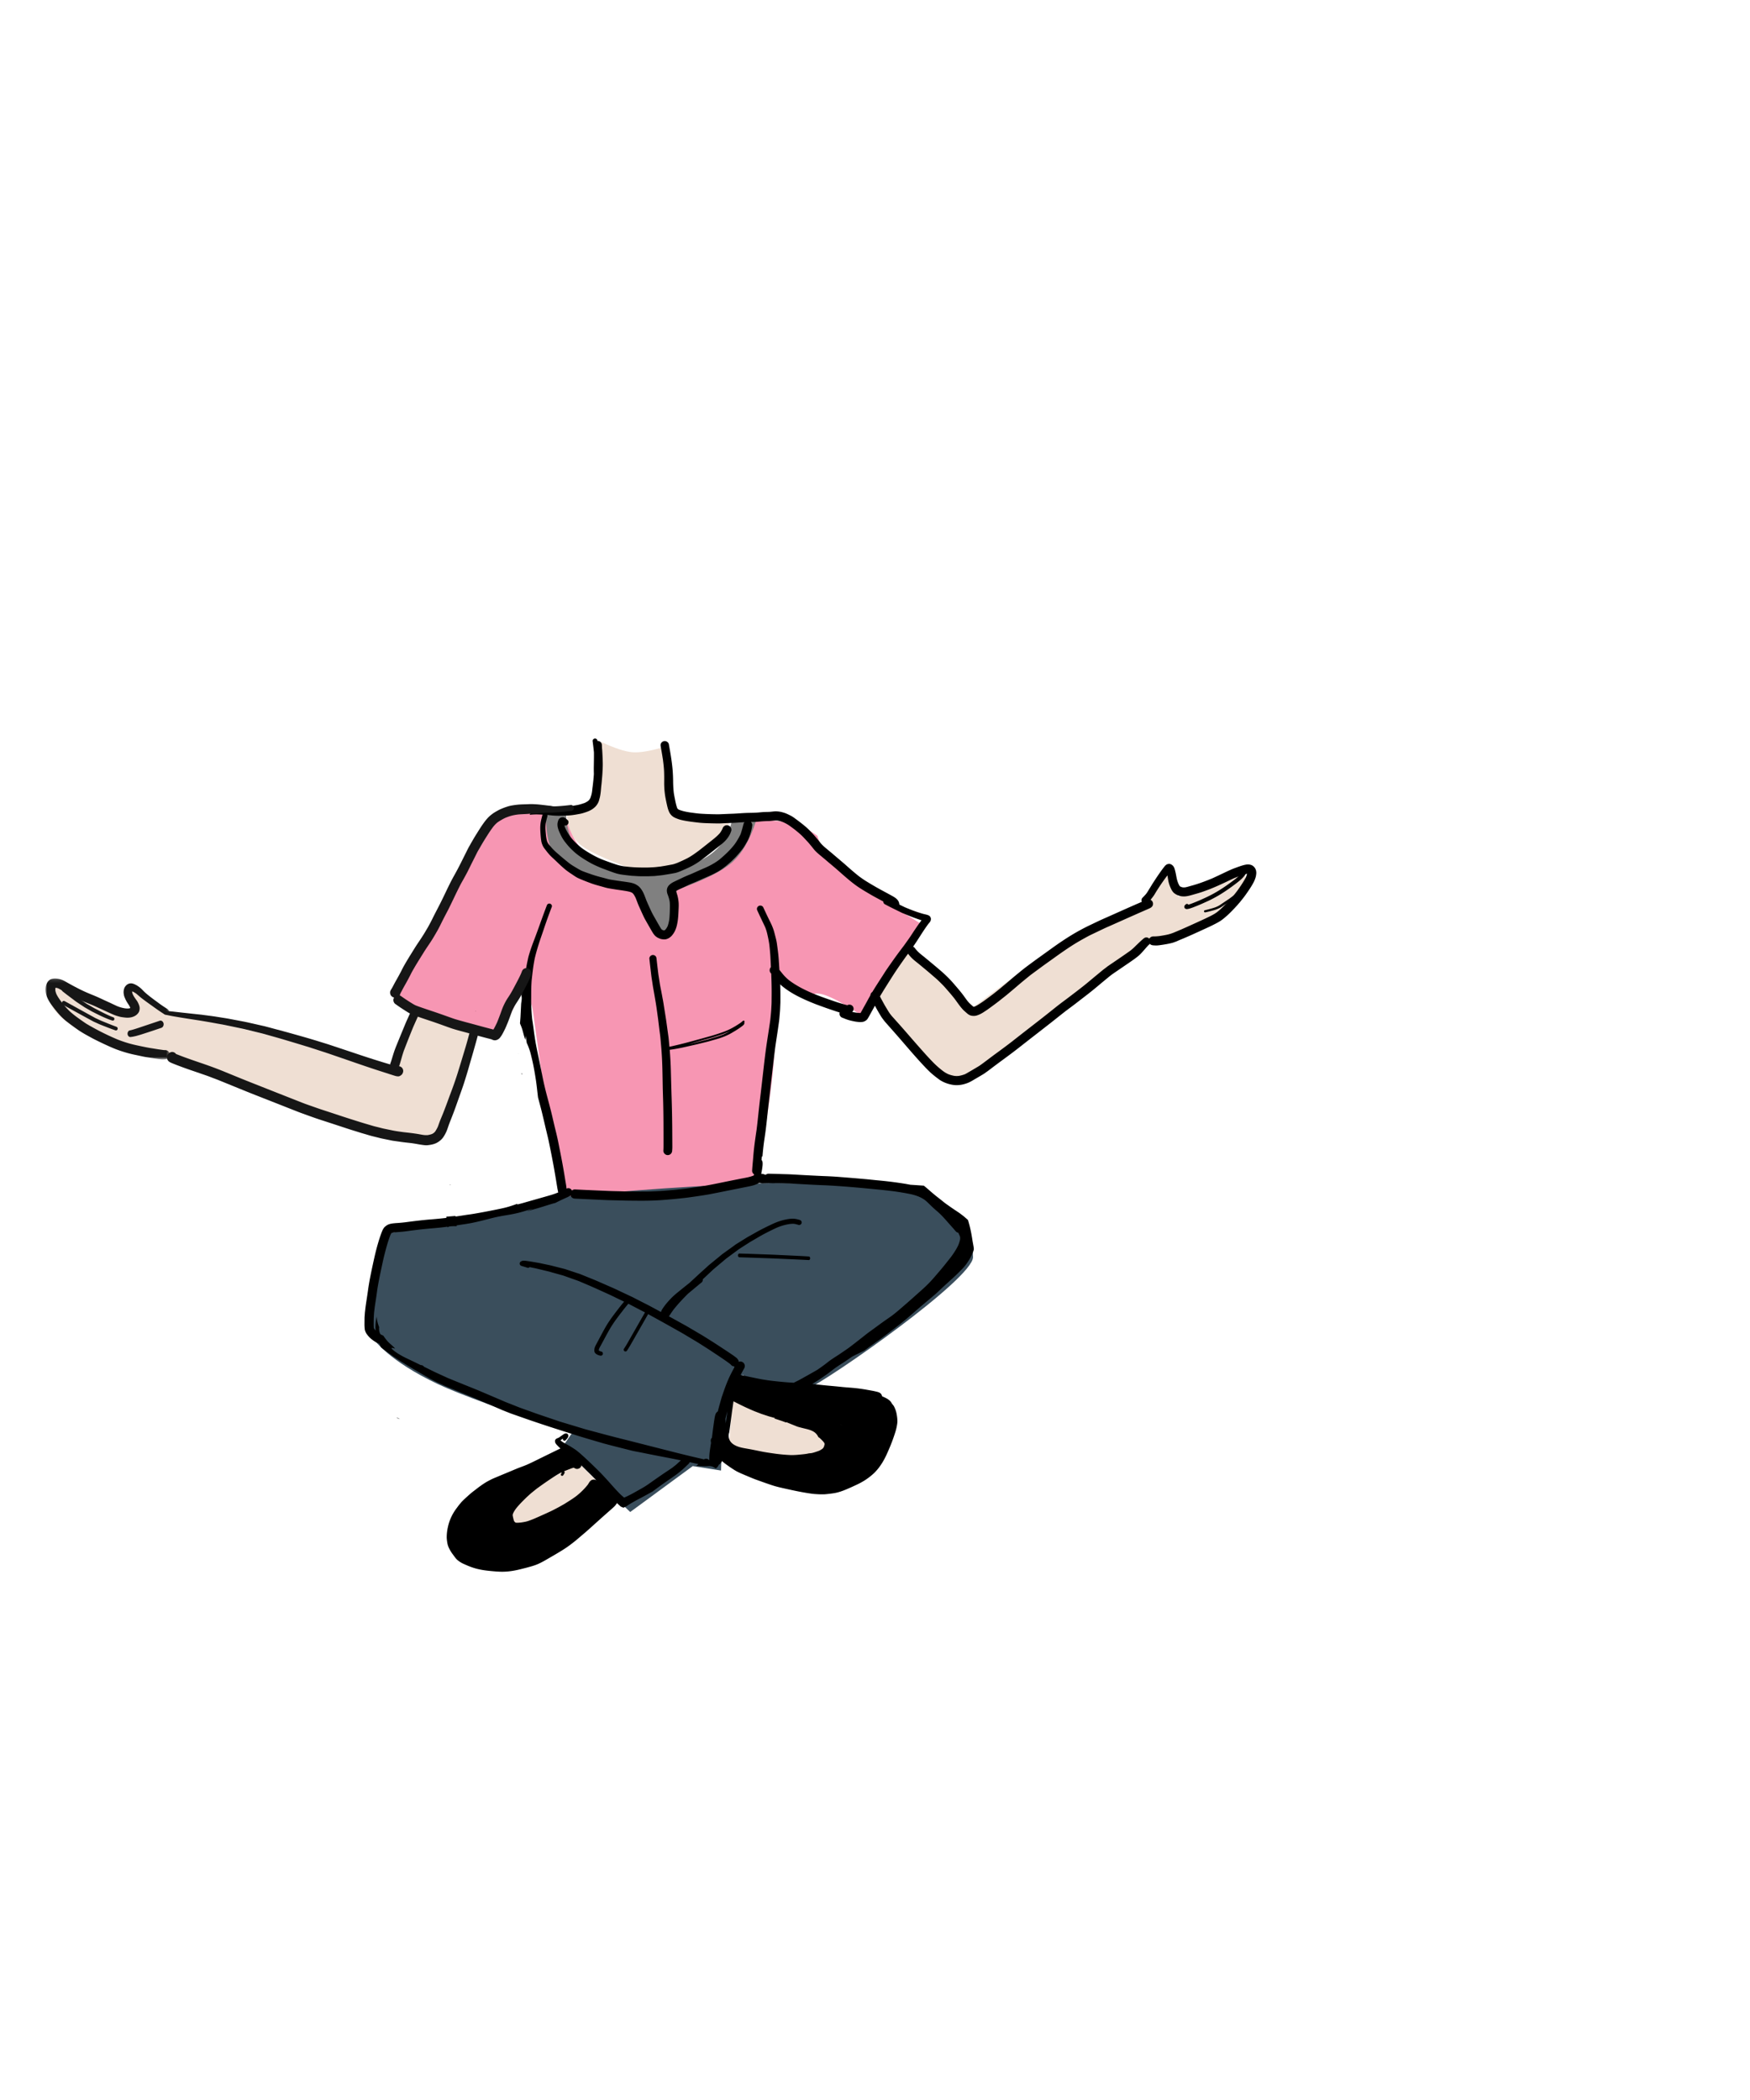 <svg width="500" height="600" xmlns="http://www.w3.org/2000/svg" xmlns:xlink="http://www.w3.org/1999/xlink"><defs><path id="a" d="M0 .127h35.511V23.27H0z"/></defs><g fill="none" fill-rule="evenodd"><path d="M171.798 212c3.864 1.798 6.856 2.775 8.976 2.93 2.12.154 5.211-.379 9.275-1.6.34 12.707 1.292 19.06 2.856 19.06 1.563 0 6.928.31 16.095.927-1.692 4.896-3.93 8.328-6.715 10.297-2.784 1.968-8.412 4.096-16.885 6.386-10.051-3.488-16.454-6.269-19.208-8.341-2.755-2.073-4.152-5.163-4.192-9.269 6.242-.633 9.196-1.822 8.86-3.569-.336-1.746-.024-7.353.938-16.821z" fill="#EFDFD3"/><path d="M161.615 232.983c-10.78-2.926-17.287-2.614-19.52.935-2.234 3.549-12.265 20.337-30.095 50.363 16.243 7.665 26.275 11.596 30.095 11.793 1.52.079 5.548-11.298 6.926-12.07 1.39-.781 2.454.75 3.19 4.59L159.694 342l56.097-4.012c3.902-19.937 5.777-34.317 5.624-43.139-.153-8.822.088-13.824.724-15.006 5.078 3.492 8.577 4.879 10.498 4.16 1.92-.718 6.596 1.436 14.027 6.463L263 263.861c-10.496-6.45-17.826-11.445-21.991-14.988-4.165-3.543-6.645-6.892-7.438-10.047-2.41-1.839-5.216-3.089-8.417-3.75-3.2-.661-8.31-1.047-15.33-1.158-2.8 10.463-10.937 15.694-24.414 15.694-13.477 0-21.408-5.543-23.795-16.629z" fill="#F796B3"/><path d="M156.025 232h5.707c0 11.173 7.384 16.76 22.153 16.76 14.77 0 23.166-4.726 25.19-14.176H216c-1.77 5.466-4.079 9.435-6.925 11.907-2.846 2.472-8.093 5.066-15.74 7.781.035 9.152-.91 13.728-2.835 13.728-1.925 0-4.726-4.576-8.402-13.728-11.498-2.573-18.776-5.167-21.836-7.78-3.06-2.615-4.472-7.445-4.237-14.492z" fill="gray"/><path d="M153.551 344.765c-14.748 1.68-29.09 4.283-43.026 7.808-5.053 16.65-6.64 26.249-4.761 28.795 1.146 1.553 5.315 7.459 19.358 14.091 5.988 2.828 18.75 7.505 38.286 14.03l-2.816 4.06L180.06 432l17.871-13.115 8.08 1.267c.118-4.95.55-9.065 1.296-12.345.746-3.28 2.384-8.268 4.913-14.96 6.918 5.181 12.863 6.633 17.836 4.353 7.458-3.419 47.944-31.87 47.944-38.015 0-2.545-.761-12.58-11.775-17.322-4.473-1.926-14.809-3.092-31.007-3.498-8.008-.347-13.934-.447-17.779-.298-27.716 1.07-46.68 2.992-55.387 3.796-4.65.43-5.144 2.52-8.5 2.902z" fill="#3A4E5C"/><path d="M165.41 418l7.59 7.8c-13.917 12.643-23.13 16.844-27.638 12.6-4.508-4.242 2.174-11.042 20.047-20.4zm43.943-18L208 415.79c19.569 5.726 29.877 5.61 30.925-.344 1.047-5.955-8.81-11.103-29.572-15.446zm-91.62-110.652l-6.708 17.456c-14.204-5.005-24.934-8.496-32.189-10.474-7.255-1.977-17.779-4.28-31.572-6.908-5.245-4.65-8.598-6.981-10.058-6.993-1.46-.011-1.295 2.295.495 6.919-13.173-6.142-20.385-8.895-21.636-8.258-.967.492-6.731 5.16 6.614 13.378 2.606 1.605 11.114 4.24 25.523 7.905 23.174 9.379 41.013 16.05 53.519 20.012 12.505 3.962 20.171 5.373 22.998 4.233L135 294.934l-17.267-5.586zM249 285.163c12.633 16.154 20.61 24.43 23.933 24.828 3.322.398 21.694-12.916 55.114-39.942 12.617-4.434 20.422-7.772 23.415-10.015 5.965-4.468 3.874-10.26 4.439-11.168.99-1.591-5.432.872-19.268 7.39-.25-6.486-1.158-9.15-2.726-7.993-1.568 1.158-4.092 4.631-7.574 10.421-6.546 1.883-12.996 4.737-19.352 8.564-6.357 3.827-15.943 10.628-28.76 20.404l-18.933-16.348L249 285.164z" fill="#EFDFD3"/><path d="M160.786 233.495c-.166.006-.325.02-.482.076-.2.073-.338.167-.488.315-.273.267-.372.684-.461 1.041-.185.732-.016 1.51.23 2.206.133.378.308.745.475 1.11.187.407.39.806.615 1.193.398.687.907 1.317 1.41 1.929.572.694 1.21 1.334 1.873 1.94 1.264 1.155 2.73 2.078 4.203 2.944.715.42 1.454.791 2.21 1.135.547.248 1.1.49 1.663.702.669.251 1.338.503 2.006.756.63.236 1.265.466 1.908.666 1.143.355 2.34.471 3.524.607l.92.104c.257.03.519.03.776.045.584.035 1.169.089 1.754.091l2.13.01c.236 0 .474-.018.71-.026.389-.014.778-.03 1.167-.043.2-.008.4-.038.597-.059l1.267-.133c.693-.074 1.381-.205 2.069-.314a74.918 74.918 0 001.928-.343c.668-.127 1.316-.39 1.938-.659l1.099-.476c.554-.24 1.103-.5 1.641-.775.759-.386 1.48-.823 2.183-1.301.299-.205.588-.424.88-.638a104.54 104.54 0 003.11-2.403c.937-.742 1.882-1.475 2.798-2.244.933-.783 1.744-1.748 2.23-2.869.098-.228.18-.448.253-.683.206-.666-.238-1.39-.895-1.571a1.296 1.296 0 00-.988.129c-.087.067-.174.132-.26.2a1.26 1.26 0 00-.328.555 7.76 7.76 0 01-.743 1.288c-.836.958-1.847 1.733-2.842 2.52-1.033.818-2.065 1.637-3.102 2.45-1.216.896-2.427 1.796-3.798 2.45-.417.198-.83.412-1.253.596l-1.154.505c-.359.138-.718.27-1.088.378-.311.092-.637.14-.955.199l-1.11.205c-.558.103-1.12.189-1.68.28l-1.297.145c-.346.039-.685.06-1.033.074-.447.02-.897.058-1.344.059-.5 0-1 .002-1.498.003a41.83 41.83 0 01-5.394-.36 13.226 13.226 0 01-2.323-.57c-.393-.132-.789-.259-1.178-.4-.959-.347-1.921-.679-2.864-1.066a27.495 27.495 0 01-2.992-1.506c-.93-.541-1.85-1.106-2.711-1.751a19.432 19.432 0 01-3.045-3.027 13.64 13.64 0 01-1.554-2.655 6.127 6.127 0 01-.228-.695.935.935 0 00.901-.236c.337-.336.383-.977 0-1.305l-.37-.317c-.138-.118-.27-.232-.423-.333-.13-.087-.4-.149-.564-.149h-.023m50.062 125.194c0 .299.186.532.409.538 2.643.081 5.288.171 7.931.263 1.742.06 3.483.142 5.225.219 1.668.073 3.337.15 5.005.228.557.026 1.113.055 1.67.087.212.011.389-.243.389-.514 0-.291-.178-.501-.39-.515-1.968-.127-3.937-.212-5.906-.308-.78-.039-1.561-.073-2.342-.11-.79-.037-1.581-.081-2.371-.11l-5.928-.215c-1.095-.04-2.189-.069-3.283-.102h-.008c-.22 0-.4.254-.4.54m-12.137-60.909c1.437-.392 2.87-.803 4.304-1.205l.711-.2c.16-.044.315-.1.472-.15.254-.08.507-.162.76-.244.488-.157.974-.318 1.456-.49a23.1 23.1 0 002.19-.898c-.2.118-.405.227-.609.336-.423.228-.856.438-1.301.622l.006-.002a26.337 26.337 0 01-1.863.664l-1.322.39-1.237.363c-.164.05-.331.088-.497.13-.927.235-1.854.47-2.78.703-.525.133-1.054.249-1.583.37l-.844.194 2.137-.583m13.558-6.1c-.2.16-.393.328-.596.485-.316.232-.65.443-.982.655-.343.22-.69.43-1.044.632-.722.414-1.469.782-2.24 1.1l.064-.026c-.945.387-1.917.708-2.891 1.018-.427.136-.852.276-1.283.396l-2.763.77a550.79 550.79 0 01-4.252 1.16c-.633.171-1.27.326-1.908.484-.722.18-1.446.347-2.172.515-.408.094-.82.18-1.23.267l-.492.103c-.14.029-.281.057-.421.087-.193.04-.38.092-.57.142a.28.28 0 00-.208.268c0 .157.13.268.284.277.245.013.485.033.73.024.274-.01.546-.036.817-.068.53-.06 1.06-.138 1.586-.226.527-.089 1.051-.19 1.575-.293.27-.054.542-.104.812-.165l2.58-.58c.52-.116 1.038-.23 1.555-.358l2.785-.686c.595-.147 1.183-.324 1.772-.492l1.276-.365c.202-.057.4-.124.6-.19a22.482 22.482 0 001.492-.548c.715-.295 1.41-.647 2.072-1.042l.661-.394c.107-.064.217-.125.323-.194.3-.193.608-.38.901-.584l.514-.355c.17-.119.33-.25.496-.375.117-.089.23-.184.327-.292.066-.074.128-.152.171-.24a.448.448 0 00.052-.142c.016-.066.017-.14.023-.208a.326.326 0 00-.05-.185l.01-.008c.112-.09.095-.274 0-.366a.269.269 0 00-.188-.077.284.284 0 00-.188.077" fill="#000" fill-rule="nonzero"/><path d="M185.834 273.162c-.174.177-.327.474-.3.732.166 1.572.353 3.14.538 4.71.087.747.217 1.49.328 2.232.076.507.147 1.013.239 1.517.253 1.394.496 2.788.726 4.186.189 1.14.342 2.288.499 3.433l.168 1.226c.14 1.15.277 2.3.421 3.449.08.626.18 1.254.235 1.883l.21 2.38c.215 2.425.321 4.86.373 7.294.03 1.376.054 2.752.078 4.13.02 1.192.063 2.386.097 3.579.072 2.443.108 4.889.117 7.334.004 1.218.009 2.435.009 3.652v1.917c-.001.65.002 1.299-.04 1.947-.022.324.145.673.367.897.234.237.555.371.886.371.331 0 .652-.134.886-.37l.196-.258c.113-.198.17-.41.171-.64.076-.682.055-1.37.051-2.056l-.01-1.852c-.007-1.246-.012-2.492-.027-3.737a336.63 336.63 0 00-.158-7.385c-.092-2.694-.153-5.388-.228-8.083a104.604 104.604 0 00-.458-7.2c-.076-.774-.13-1.554-.237-2.324l-.286-2.053c-.159-1.14-.304-2.283-.486-3.419a980.416 980.416 0 01-.63-3.981c-.107-.677-.244-1.348-.365-2.022a95.847 95.847 0 00-.289-1.524c-.14-.717-.29-1.43-.404-2.152l-.404-2.567c-.182-1.504-.366-3.007-.527-4.514-.03-.285-.092-.522-.3-.732a1.021 1.021 0 00-.723-.303c-.27 0-.532.11-.723.303" fill="#000" fill-rule="nonzero"/><path d="M165.974 419.068a1.25 1.25 0 00.156-.434l1.116 1.127.191.192.428.428c.511.511 1.02 1.022 1.525 1.54l.228.234c.225.23.448.456.659.689l.054.06.104.114a.606.606 0 00-.144-.108 1.316 1.316 0 00-.66-.18l-.173.024-.174.023a1.334 1.334 0 00-.577.337c-.187.154-.325.368-.462.591l-.045.074c-.03.05-.059.099-.089.146a22.98 22.98 0 01-.178.28 19.914 19.914 0 01-3.23 3.208c-.577.437-1.163.844-1.74 1.21l-1.538.976c-.224.143-.462.274-.691.4l-.284.16-.278.157c-.26.148-.514.294-.768.425l-.055.03-.242.125a265.6 265.6 0 01-1.183.618c-.275.143-.566.276-.824.394-.133.06-.265.12-.395.181-.716.337-1.444.662-2.188.993l-.103.046c-.57.254-1.14.506-1.713.756a26.75 26.75 0 01-1.755.673c-.623.21-1.261.319-1.915.42a9.607 9.607 0 01-1.223.098c-.116 0-.232-.004-.347-.012a2.04 2.04 0 01-.15-.036c-.04-.023-.081-.05-.121-.076-.101-.095-.2-.2-.3-.32a7.062 7.062 0 01-.253-.891l-.014-.064c-.05-.224-.099-.445-.136-.664a2.124 2.124 0 01-.009-.201c.041-.165.092-.327.157-.493.208-.434.479-.873.827-1.34.578-.725 1.248-1.46 2.105-2.309l.155-.155c.347-.345.704-.699 1.07-1.03l.246-.224c.3-.273.638-.58.986-.86l.681-.55.68-.547.482-.345.066-.047a105.054 105.054 0 013.287-2.289l.156-.103.053-.035c.628-.413 1.277-.84 1.93-1.236.3-.18.637-.357 1.028-.54.016.005.036.01.054.017-.003.008.014.019.042.037l.035.027a3.99 3.99 0 01-.15.24l-.02.028c-.14.171-.14.371-.003.508a.396.396 0 00.27.105.299.299 0 00.24-.105c.059-.074.115-.147.171-.222.077-.105.14-.23.19-.33l.014-.026.057-.107a.367.367 0 00-.058-.443l-.038-.038-.039-.037c.049-.013.097-.034.146-.055.45-.184.874-.352 1.296-.514l.205-.078c.377-.145.75-.289 1.13-.377.115.06.218.12.32.181.186.111.401.17.624.17.455 0 .876-.238 1.101-.621zm72.16-7.076a3.666 3.666 0 00-.476-1.168 5.692 5.692 0 00-.688-.86 9.944 9.944 0 00-1.53-1.366c-.185-.137-.397-.252-.601-.364l-.177-.097a26.48 26.48 0 00-.564-.3c.07.024.14.044.211.062a1.323 1.323 0 00.59.022l.3.06c.864.17 1.757.346 2.597.651.334.159.656.345.96.554.06.055.12.11.176.169.107.158.204.33.297.525.027.078.049.154.068.234.01.186.005.378-.016.589a5.212 5.212 0 01-.198.846 5.041 5.041 0 01-.343.604c-.157.185-.34.374-.558.581a2.619 2.619 0 00-.048-.742zm1.993-5.018l.009.004h.01c.148.108.285.217.41.329a4.735 4.735 0 00-.429-.333zm-32.337-3.628l.037-.137-.034.252-.403 2.974-.019.14-.016.114a18.744 18.744 0 00-.097-1.278c.104-.425.209-.849.313-1.266l.004-.028.002.001c.075-.264.144-.519.213-.772zm17.934 12.378a46.854 46.854 0 01-4.596-.437l-.042-.006c-1.252-.178-2.524-.359-3.76-.615l-.424-.087c-1.007-.207-2.148-.444-3.276-.64l-.201-.034c-1.314-.224-2.672-.458-3.8-1.185-.691-.447-1.142-1.03-1.335-1.735a2.92 2.92 0 01.06-1.729l.02-.143.018-.129c.276-1.956.537-3.946.779-5.806l.179-1.252.004-.025.077-.537c.047-.331.094-.662.143-.993l.018.017.027.014.679.342c1.118.566 2.274 1.15 3.456 1.67l.315.14.229.102c.478.215.958.43 1.44.615l.589.226.588.226.188.074.056.023.036.013c.15.06.3.12.452.17l1.137.373.83.273c.183.06.38.113.552.158.097.025.193.051.289.078l.486.136.493.138-.09.058-.089.066.336.114c.545.177 1.113.362 1.672.552.413.142.829.294 1.309.48a1.86 1.86 0 00.115-.093c.91.38 1.888.774 3.167 1.282.714.21 1.423.387 2.022.53l.056.015c.845.202 1.717.41 2.493.862a3.392 3.392 0 011.392 1.574c.125.079.247.158.366.242.437.387.826.784 1.188 1.215.066.097.122.189.17.279.02.06.038.122.054.185 0 .058-.001.117-.005.175a4.919 4.919 0 01-.178.656c-.068.135-.14.26-.218.381a3.415 3.415 0 01-.269.252c-.298.203-.59.372-.892.516-.356.138-.726.258-1.107.38l-.13.043c-.22.07-.436.14-.65.186l-.254.056-.048.012c-.189.02-.38.041-.57.055l-.112.008-.039.003-.055.014a12.6 12.6 0 01-1.321.219l-.243.027-.026.002-.266.028c-.971.1-1.963.202-2.94.202h-.003c-.18 0-.361-.003-.541-.01zM189.56 342.84l.543-.043c1.086-.087 2.316-.185 3.504-.311l1.094-.118 1.041-.112c.51-.055 1.019-.127 1.583-.209l.055-.008.74-.104c1.05-.143 2.098-.307 3.26-.491l.629-.1c.412-.064.83-.148 1.233-.228l.058-.012.606-.12c.53-.1 1.06-.204 1.59-.31a12234.782 12234.782 0 007.673-1.54l.11-.021.219-.044c.679-.136 1.38-.275 2.05-.494a8.1 8.1 0 001.232-.538c.074-.038.146-.078.218-.118.133.063.274.1.42.114.114.052.237.08.363.08l.034-.001 1.567-.064.06-.002 1.7.005 1.705.006c.833.026 1.665.054 2.498.081 1.039.036 2.08.096 3.087.154l.694.04c1.306.073 2.611.14 3.917.207.493.025.987.044 1.48.065l.182.007c.664.025 1.314.05 1.973.087 5.185.288 10.298.78 15.516 1.302 1.178.118 2.33.262 3.505.41 1.325.197 2.357.36 3.408.562l.17.032c.506.097 1.031.197 1.546.332.54.144 1.073.318 1.626.533.293.127.636.281.965.464.299.166.598.359.913.588.452.371.871.781 1.277 1.179l.17.164.167.164c.275.264.57.547.87.822.235.213.475.42.715.628.27.233.566.489.844.748.82.76 1.577 1.618 2.307 2.448l.016.019c.158.18.317.36.476.538l.367.414.068.076a94.386 94.386 0 011.52 1.737c.144.172.388.297.669.343.139.294.278.592.413.891.052.143.09.279.119.413a4.04 4.04 0 01-.001.55c-.094.502-.26 1.044-.522 1.704a14.875 14.875 0 01-.907 1.648 28.06 28.06 0 01-1.181 1.73c-.597.763-1.202 1.52-1.806 2.276l-.118.148a74.269 74.269 0 01-1.594 1.906l-.391.458c-.615.722-1.38 1.62-2.154 2.431a39.336 39.336 0 01-2.318 2.227l-.756.674-.343.307c-1.018.91-2.171 1.942-3.316 2.934l-.676.584-.466.402c-.344.295-.686.591-1.029.888a46.132 46.132 0 01-1.832 1.484c-.35.251-.697.492-1.042.733l-.203.142c-.444.309-.887.618-1.328.933-.733.526-1.46 1.06-2.189 1.594l-.557.408c-.357.262-.716.52-1.074.78l-.166.119a32.49 32.49 0 00-1.246.955l-.033.026-.27.214a373.9 373.9 0 01-2.554 2l-.552.426-.021.017-.24.183c-.516.394-1.05.8-1.6 1.178-.678.464-1.356.926-2.036 1.386-.317.214-.64.421-.964.628l-.084.054c-.308.197-.624.4-.93.609l-.139.094c-.278.189-.53.36-.767.542-.367.282-.732.566-1.094.853a59.73 59.73 0 01-2.247 1.607l-.307.182c-.75.438-1.52.87-2.267 1.29l-.13.072-.82.46c-.58.326-1.149.645-1.714.948-.295.156-.6.308-.897.452l-.053.027-.16.079-.436.217c-.5-.024-1.037-.052-1.585-.092-1.423-.102-2.86-.253-4.096-.388-.488-.052-.978-.116-1.453-.178l-.27-.035a57.51 57.51 0 00-.599-.096l-.183-.03a40.011 40.011 0 01-1.886-.33l-.36-.072c-1.223-.25-2.485-.507-3.722-.784a1.671 1.671 0 00-.357-.04c-.084 0-.168.007-.247.022l-.168-.086-.26-.134c.268-.494.54-.993.812-1.49l.208-.381c.35-.639.144-1.418-.466-1.773a1.28 1.28 0 00-.65-.173c-.159 0-.315.028-.465.082a1.03 1.03 0 00-.166-.58 3.39 3.39 0 00-.34-.435 2.351 2.351 0 00-.28-.233l-.07-.054a17.791 17.791 0 00-1.064-.769l-.144-.098a87.405 87.405 0 00-1.2-.807l-.326-.215c-.76-.501-1.52-1.002-2.282-1.501a123.276 123.276 0 00-2.53-1.62l-.66-.415c-.577-.363-1.173-.74-1.78-1.095l-1.754-1.033-1.755-1.033a59.227 59.227 0 00-1.606-.907l-.441-.244a672.103 672.103 0 00-3.55-1.963c.051-.053.097-.114.144-.178l.04-.055a6.07 6.07 0 00.202-.289c.235-.359.516-.783.816-1.196.078-.108.16-.216.24-.323 1.157-1.433 2.482-2.885 4.052-4.437l.28-.23.543-.45.709-.591a323.92 323.92 0 012.389-1.982c.124-.125.21-.274.259-.443.035-.13.045-.27.025-.407l.11-.1.113-.105.968-.907.968-.907.259-.245c.243-.231.519-.494.8-.73l3.448-2.901.02-.017 1.422-1.049 1.347-.993.656-.485.08-.059c.053-.04.107-.082.162-.118l.703-.452.701-.452.085-.054 1.449-.93c.252-.163.518-.315.754-.45.117-.065.233-.132.35-.2l1.604-.94c1.287-.753 2.593-1.41 3.587-1.9.639-.313 1.18-.572 1.741-.817a14.915 14.915 0 013.511-.976 7.81 7.81 0 01.902-.06 4.6 4.6 0 01.374.014 8.85 8.85 0 011.22.298.62.62 0 00.193.032.754.754 0 00.703-.54c.104-.377-.119-.77-.509-.895-.785-.251-1.428-.368-2.022-.368h-.035c-.836.007-1.66.17-2.284.31a15.63 15.63 0 00-2.046.607c-.721.267-1.41.59-2.17.954-1.27.608-2.62 1.273-3.913 2.006l-.143.08-1.338.757c-.138.078-.28.154-.42.232-.276.151-.558.306-.825.473l-.367.23-1.05.653-1.545.962c-.188.116-.37.252-.546.382l-.059.044a13.89 13.89 0 01-.202.15l-1.515 1.09-1.517 1.09c-.23.165-.452.352-.666.532l-.27.227-.884.722-.882.723-.578.474-.61.5c-.184.15-.363.317-.537.478l-.094.088a6.34 6.34 0 01-.169.155c-.244.22-.486.44-.73.658-.54.487-1.082.974-1.617 1.468-.84.775-1.68 1.552-2.517 2.33-.961.754-1.96 1.555-3.239 2.596-.5.405-1.075.88-1.606 1.395a25.263 25.263 0 00-1.5 1.611c-.414.476-.79.963-1.12 1.45-.257.378-.523.77-.654 1.239l-1.497-.812-1.4-.756a67.865 67.865 0 00-1.747-.902l-.043-.021a149.3 149.3 0 01-.913-.464l-1.272-.652-.619-.317a26.246 26.246 0 01-.244-.127l-.029-.016c-.154-.08-.308-.16-.465-.235l-1.576-.74-1.574-.74c-.218-.102-.434-.206-.651-.31l-.086-.04-.025-.012a49.415 49.415 0 00-1.591-.74l-1.799-.787-1.798-.787a86.85 86.85 0 00-2.335-.99l-.077-.031c-1.105-.447-2.21-.894-3.313-1.342a9.064 9.064 0 00-.691-.235c-.115-.036-.228-.07-.339-.108l-2.14-.712-1.177-.392a2.438 2.438 0 00-.214-.057 327.096 327.096 0 01-1.046-.264l-2.173-.553-.241-.063-.042-.012c-.2-.051-.408-.106-.613-.149l-.962-.2-.955-.198c-.142-.03-.286-.06-.428-.092l-.038-.008c-.296-.066-.61-.134-.92-.188a98.49 98.49 0 01-.764-.132l-.06-.01a57.391 57.391 0 00-2.054-.335l-.09-.013-.061-.009c-.277-.04-.564-.081-.848-.107a2.093 2.093 0 00-.2-.009c-.1 0-.2.006-.3.012-.224.016-.418.112-.612.216a.69.69 0 00-.343.598c0 .306.21.58.51.669.587.172 1.143.343 1.697.52a.533.533 0 00.173.028.662.662 0 00.47-.205l.367.079.12.026.49.1.044.01c.308.061.667.135 1.013.216l3.329.798c.217.053.436.116.647.177l.024.007c.102.03.204.06.306.088l1.087.304 1.089.303.347.098.453.126.1.027c.065.016.131.034.194.056l.662.236.663.234 2.04.723.935.332.899.381c1.317.558 2.81 1.189 4.238 1.835l1.807.82 1.808.82c.54.244 1.09.514 1.577.752l.108.054c.2.098.4.196.602.292l.11.053 1.92.927c-.414.489-.745.894-1.041 1.271a122.194 122.194 0 00-.595.764c-.462.594-.878 1.139-1.272 1.665a43.143 43.143 0 00-1.73 2.468c-.516.8-.99 1.67-1.407 2.438l-.076.138c-.454.834-.9 1.67-1.345 2.509l-.236.443-.37.696a6.15 6.15 0 00-.285.636c-.087.226-.12.469-.139.655a1.92 1.92 0 00.043.638c.021.09.07.193.14.295.09.135.2.22.327.317l.027.021c.171.13.377.222.573.301.195.081.397.123.57.157a.915.915 0 00.167.018c.11 0 .207-.026.296-.08a.612.612 0 00.277-.359.616.616 0 00-.068-.474.56.56 0 00-.353-.266l-.025-.006a3.785 3.785 0 01-.366-.1 3.05 3.05 0 01-.349-.205l.007-.144c.033-.161.076-.31.13-.45.102-.224.225-.443.343-.654l.016-.03.04-.07.115-.21.053-.098.108-.2.349-.648.34-.63.244-.455.02-.035c.548-1.02 1.115-2.073 1.727-3.077a35.361 35.361 0 011.693-2.482 79.922 79.922 0 011.31-1.732l.075-.098.075-.097c.03-.034.056-.069.083-.107l.034-.043.295-.382c.429-.553.884-1.1 1.324-1.628l.072-.087c.136.07.276.145.415.22l.058.03.172.091 1.276.67.58.303c.308.162.617.32.926.48l.131.067c.401.208.802.415 1.2.627l-.602 1.046-.766 1.341-2.335 4.087c-.367.64-.733 1.283-1.097 1.924a30.245 30.245 0 01-1.218 1.999.45.45 0 00-.06.357.527.527 0 00.24.335.512.512 0 00.39.05.513.513 0 00.303-.232c.542-.803 1.043-1.682 1.483-2.458l.233-.406.398-.696 1.147-2.004 1.942-3.4.835-1.462 1.422.788 1.116.614a574.34 574.34 0 015.667 3.165l.475.267a69.38 69.38 0 011.594.913l3.497 2.092a63.49 63.49 0 011.594.996l.075.047.02.013.554.353c.955.605 1.73 1.108 2.44 1.583.305.204.61.407.917.61 1.312.872 2.667 1.772 3.964 2.737.137.111.28.235.397.385a1.24 1.24 0 00.883.367l.046-.001-.013.04-.014.073-.051.283c-.608 1.12-1.246 2.333-1.778 3.587-.42.986-.82 2.033-1.221 3.2-.139.398-.275.796-.413 1.194l-.015.044-.039.11a7.925 7.925 0 00-.13.395l-.502 1.79-.14.497a51.61 51.61 0 00-.432 1.662 1.28 1.28 0 00-.274.207l-.052.067-.027.035a1.244 1.244 0 00-.323.552 1.87 1.87 0 00-.072.224c-.044.168-.082.335-.118.504-.042.192-.072.39-.102.581l-.028.18c-.096.59-.177 1.192-.255 1.775l-.05.36c-.065.471-.13.942-.187 1.415l-.131 1.082c-.021.17-.038.34-.052.51-.237.247-.371.576-.35.858.018.24.044.463.076.685-.076.425-.143.834-.203 1.25l-.018.125c-.12.825-.243 1.679-.266 2.531-.009.354-.017.707-.02 1.06a.665.665 0 00-.127-.167 1.108 1.108 0 00-.778-.322c-.214 0-.41.06-.6.184l-.693-.161a492.454 492.454 0 01-3.097-.727 440.686 440.686 0 01-5.754-1.426l-4.53-1.153-.522-.133c-2.525-.645-5.051-1.289-7.578-1.926l-.792-.199c-1.83-.46-3.478-.876-5.142-1.321l-2.19-.587-2.192-.588-.281-.074a47.1 47.1 0 01-1.502-.417l-2.471-.745-1.151-.347c-1.059-.32-2.118-.64-3.178-.956-.21-.063-.418-.137-.626-.21a52.584 52.584 0 00-.307-.107l-1.642-.556-.442-.15-1.637-.554-1.638-.556a66.661 66.661 0 01-1.37-.486l-.43-.156-.273-.098-.59-.211-2.231-.8c-.445-.158-.892-.338-1.324-.51l-.084-.034a65.78 65.78 0 00-.67-.27l-2.423-.952-1.218-.522-.148-.064c-1.36-.584-2.72-1.168-4.083-1.743-.335-.141-.67-.284-1.004-.427l-.078-.033c-.662-.284-1.347-.576-2.026-.85l-.814-.327-2.83-1.142c-1.4-.565-2.8-1.136-4.198-1.707-1.073-.493-2.146-.986-3.219-1.477-.69-.317-1.38-.66-2.05-.991l-.043-.021-.61-.303-.696-.343-.22-.109a1.011 1.011 0 00-.586-.422.998.998 0 00-.34-.033l-1.011-.498c-.746-.367-1.51-.73-2.25-1.081l-.177-.084-.515-.244c-1.388-.659-2.545-1.336-3.537-2.074a12.14 12.14 0 01-.825-.723l.042-.269c.313.087.635.168.955.249a7.459 7.459 0 00-.403-.437 11.5 11.5 0 00-.526-.498c-.078-.07-.156-.139-.235-.207l-.074-.066c-.104-.09-.207-.182-.31-.274l-.097-.087-.052-.048a.671.671 0 01-.05-.048l-.061-.057-.021-.02-.024-.022a.138.138 0 00-.027-.027l-.023-.023-.049-.052c-.271-.28-.541-.6-.825-.983a19.34 19.34 0 01-.426-.593 7.452 7.452 0 01-.168-.254l-.148-.059a7.8 7.8 0 01-.683-.35c-.293-.508-.368-.993-.39-1.566a2.15 2.15 0 01.03-.456c-.12-.3-.22-.58-.311-.856a8.445 8.445 0 01-.397-2.178c-.224.99-.34 1.989-.352 2.965a7.3 7.3 0 00.062 1.047c-.094-.11-.193-.221-.289-.335a4 4 0 01-.238-.397l-.008-.034c-.047-.622-.039-1.255-.035-1.866l.002-.232c.005-.484.018-.87.043-1.248l.019-.303v-.027c.02-.297.038-.605.073-.905.04-.32.077-.641.115-.962l.052-.445c.066-.442.134-.884.203-1.327l.021-.14c.106-.691.217-1.406.314-2.11l.068-.501c.058-.44.117-.881.19-1.314a120.1 120.1 0 01.372-2.082c.227-1.222.493-2.457.748-3.65l.007-.032.025-.118.095-.443.01-.05c.206-.964.42-1.96.664-2.931.483-1.925 1.02-3.967 1.791-5.93a3.59 3.59 0 01.2-.375c.021-.02.045-.04.068-.06.044-.03.09-.056.139-.082.22-.07.45-.115.644-.148.41-.04.821-.071 1.23-.104l.161-.013c.313-.024.626-.049.939-.078a40.25 40.25 0 002.071-.26l.024-.003.508-.072.515-.063c.981-.123 2.094-.26 3.193-.37a190.5 190.5 0 012.299-.21c.486-.043.962-.085 1.438-.13.852-.078 1.78-.185 2.834-.328l-.001.023.02.162a1.775 1.775 0 01.979-.292c.3-.035.605-.044.91-.044.244 0 .487.007.729.01l-.004-.12a4.538 4.538 0 00-.005-.116l.5-.077c.643-.097 1.284-.195 1.927-.289 2.265-.328 4.519-.907 6.697-1.466l.708-.182a47.115 47.115 0 013.487-.743c.322-.056.644-.109.967-.162l.174-.03a40.027 40.027 0 002.7-.523c1.336-.3 2.664-.723 3.949-1.132l.726-.231c-.683.312-1.245.566-1.77.795.133-.028.264-.066.395-.104.46-.132.92-.26 1.38-.387l.07-.019a80.528 80.528 0 003.378-1.002 90.945 90.945 0 012.293-.702 6.08 6.08 0 01.546-.126l.193-.096.099-.049.361-.18.095-.048.03-.014c.401-.2.816-.41 1.231-.598l.087-.04a200.78 200.78 0 012.354-1.06c.058.157.157.307.282.434.238.237.542.362.928.384 2.171.108 4.058.196 5.766.27l1.344.063.024.001.04.002c.887.044 1.805.09 2.706.112l2.312.056 2.226.054c1 .024 2.016.03 3 .037l.029.001.7.005.902.003c2.335 0 4.382-.074 6.255-.225zm148.699-86.715c.849 0 1.678-.239 2.48-.47l.212-.061.162-.046c.755-.21 1.344-.383 1.91-.561.466-.146.95-.325 1.339-.468l.42-.154a35.788 35.788 0 001.601-.617 80.181 80.181 0 003.396-1.512l.863-.41.096-.046a95.109 95.109 0 011.922-.898 46.789 46.789 0 011.77-.673l.076-.027c.58-.207 1.18-.422 1.799-.55-.069.292-.16.586-.29.924-.216.455-.483.896-.72 1.285l-.086.142a25.5 25.5 0 01-.53.834 65.604 65.604 0 01-1.068 1.545l-.026.038-.11.154-.025.032c-.368.478-.748.971-1.15 1.437l-.233.278c-.157.189-.339.404-.522.602l-.322.345-.594.64c-.448.482-.931.948-1.398 1.399l-.141.136c-.49.474-1.007.899-1.446 1.251-.924.652-1.97 1.15-2.981 1.63l-.184.088c-.773.368-1.566.73-2.332 1.08l-.148.068-.075.033c-1.444.66-2.985 1.36-4.553 2.046l-.146.062-.09.037c-.107.03-.21.073-.307.13l-.036.014a1.5 1.5 0 00-.195.081l-.634.266-.182.076-.418.178c-.713.285-1.378.488-2.03.62-.597.124-1.235.235-2.067.361-.631.074-1.155.108-1.647.108h-.14c-.451 0-.874.248-1.104.647l-.012-.022a1.177 1.177 0 00-.824-.34c-.365 0-.622.172-.824.34-.62.517-1.224 1.098-1.757 1.61l-.347.334-.32.312c-.178.178-.36.358-.546.526-.24.215-.49.424-.785.659-1.512 1.083-3.076 2.145-4.588 3.174l-.336.229c-.471.32-.943.64-1.413.963-.159.108-.313.23-.462.346a13.214 13.214 0 01-.504.386c-.233.172-.44.329-.641.494l-1.376 1.136-.285.234c-.407.335-.812.673-1.217 1.01l-.228.19c-.515.43-1.032.862-1.55 1.289a89.654 89.654 0 01-2.177 1.717l-.357.277.162-.113-.243.175a301.44 301.44 0 01-3.572 2.717l-.176.132a75.57 75.57 0 00-2.368 1.814 400.058 400.058 0 01-6.283 4.952c-2.1 1.627-4.31 3.352-6.572 5.129a207.03 207.03 0 01-3.127 2.342l-.155.113-.058.042c-.932.683-1.897 1.388-2.833 2.1-.537.408-1.077.812-1.618 1.214l-.159.118c-.416.308-.845.628-1.294.898a179.73 179.73 0 01-3.392 1.993c-.16.09-.32.173-.476.249a9.63 9.63 0 01-1.701.464 5.492 5.492 0 01-1.266-.003 11.74 11.74 0 01-.942-.214 9.532 9.532 0 01-.828-.28 9.363 9.363 0 01-.935-.502 9.995 9.995 0 01-.81-.581 25.861 25.861 0 01-2.62-2.337 91.156 91.156 0 01-2.67-2.88 415.992 415.992 0 01-4.22-4.804l-.097-.112-.71-.818c-.869-.996-1.612-1.84-2.342-2.654l-.275-.306c-.318-.354-.634-.708-.949-1.063a13.438 13.438 0 00-.193-.212 7.924 7.924 0 01-.408-.466l-.416-.528a24.995 24.995 0 01-.796-1.248l-.266-.442-.016-.026c-.175-.291-.357-.593-.526-.896-.28-.502-.555-1.006-.83-1.511a19.672 19.672 0 01-.425-.838c.273-.463.552-.925.833-1.385.595-.973 1.216-1.954 1.815-2.904l.024-.038.121-.192c.629-.997 1.246-1.97 1.89-2.928a161.927 161.927 0 013.34-4.75c.46.63.996 1.21 1.59 1.73.319.276.661.548.964.787l.058.047c.202.16.404.32.602.485l.947.786.947.786c.676.56 1.351 1.143 2.005 1.707l.09.079.686.591c.47.404.912.837 1.338 1.257.468.46.883.871 1.267 1.309l.088.099.062.07c.797.909 1.621 1.848 2.388 2.807l.176.221.06.075c.216.286.427.578.637.87l.039.054c.457.635.917 1.276 1.426 1.862.163.19.356.41.573.611.13.122.265.24.399.358l.225.2c.299.266.6.535.949.714.352.183.763.272 1.256.272.043 0 .088 0 .132-.003.546-.016 1.018-.205 1.536-.433.528-.231 1.023-.547 1.437-.824l.292-.194c.211-.137.41-.267.6-.405l.427-.308.135-.098c.296-.214.591-.428.884-.647l.339-.253.213-.159c.42-.311.855-.634 1.276-.967l.882-.7.881-.699c.441-.35.881-.721 1.33-1.101l.197-.166.405-.34c.423-.353.84-.71 1.257-1.068l.45-.386c.999-.856 2.036-1.7 3.039-2.517l.514-.417 2.051-1.511 1.005-.74c.772-.569 1.575-1.141 2.33-1.679.398-.283.796-.568 1.194-.854 1.98-1.423 4.094-2.923 6.262-4.25a63.81 63.81 0 012.387-1.379l.298-.165c.542-.3 1.156-.642 1.763-.93l2.017-.964c.578-.275 1.155-.55 1.732-.827a38.73 38.73 0 011.114-.5l.104-.045.476-.208c1.169-.52 2.337-1.04 3.506-1.564a900.312 900.312 0 017.287-3.219l.097-.042c.259-.113.514-.224.744-.372.304-.195.501-.45.586-.76a1.275 1.275 0 00-.677-1.486l.023-.017c.274-.324.554-.684.833-1.068.17-.234.321-.49.467-.738l.013-.025.002.001c.062-.104.123-.21.186-.312.138-.224.28-.446.422-.668l.202-.318a55.236 55.236 0 012.618-3.733l.035-.045.036-.044.017.126.06.373c.1.666.19 1.22.355 1.776.173.586.408 1.172.716 1.791.063.127.142.258.248.41.106.155.232.31.376.46.132.135.303.247.454.347l.077.05c.326.22.729.366 1.08.486.364.126.799.19 1.296.192h.025zM169.523 211.22c-.114.114-.227.316-.204.492.114.886.26 2.055.38 3.227.014 1.37-.013 2.776-.036 4.017-.013.672-.008 1.399.017 2.222a58.305 58.305 0 01-.36 3.593c-.056.412-.1.834-.145 1.267-.059.389-.112.678-.174.937-.04.164-.09.325-.15.503l-.039.12-.025.08c-.027.09-.055.18-.087.268-.09.188-.197.37-.324.557a5.023 5.023 0 01-.398.387 7.56 7.56 0 01-.906.51c-.169.061-.34.117-.51.172l-.205.067c-.3.099-.63.194-1.013.289a8.12 8.12 0 01-.701.139l-.32.056c-.3.056-.597.11-.896.157-.875.096-1.748.133-2.79.158-.33.008-.656.014-.984.014a18.19 18.19 0 01-1.943-.09c-1.55-.162-2.95-.296-4.36-.296-.2 0-.396.003-.587.008-.039.13-.092.258-.157.38-.42.785-.848 1.565-1.284 2.342.601-.06 1.272-.11 1.957-.11.147 0 .296.003.446.007.431.015.863.034 1.294.059a.258.258 0 00-.038.092c-.037.148-.076.295-.114.443l-.015.056c-.13.496-.264 1.007-.35 1.516-.13.758-.17 1.558-.123 2.446.035.666.078 1.38.152 2.097.029.289.072.574.121.891.066.442.215.9.473 1.442.158.337.392.638.618.93l.173.224c.357.478.752.956 1.17 1.422.257.285.554.558.815.798l.06.055c.076.07.153.14.228.212.246.23.491.466.735.698.546.52 1.108 1.057 1.677 1.57.373.335.74.662 1.14.974.5.393 1.02.746 1.507 1.067.124.082.245.164.368.247l.07.046.057.04c.265.178.538.363.812.533.442.277.937.484 1.416.685l.14.058c.85.357 1.781.72 2.846 1.11.76.278 1.557.499 2.327.713l.21.058.504.141.3.086c.531.155 1.08.315 1.645.41l.266.046a83.02 83.02 0 002.007.322l.4.058c.603.085 1.194.17 1.785.267l.03.005c.621.1 1.263.205 1.87.417.139.07.268.142.394.218.098.091.197.195.311.328a7.4 7.4 0 01.674 1.229c.093.236.183.473.272.71.087.232.172.458.26.683.173.445.375.891.552 1.286l.173.388c.184.413.372.824.56 1.235l.129.28.018.04c.197.427.395.858.621 1.265.465.834.96 1.7 1.399 2.464l.167.293.117.205c.23.403.466.82.732 1.209.123.18.26.345.399.51.117.14.275.258.403.352l.073.056c.285.217.596.347.925.485l.07.028c.311.131.659.166.995.2l.04.005a2.226 2.226 0 001.056-.158c.156-.053.305-.122.44-.203.155-.084.301-.2.443-.314l.063-.049c.305-.24.528-.542.742-.834.359-.486.659-1.106.895-1.842.169-.53.275-1.087.358-1.564.175-1.019.23-2.025.28-3.142l.017-.373c.038-.808.077-1.635-.022-2.44a11.354 11.354 0 00-.303-1.606 11.33 11.33 0 00-.19-.61l-.068-.193-.01-.031-.012-.032a5.411 5.411 0 01-.133-.403c.451-.302.958-.531 1.448-.753a38.162 38.162 0 001.094-.51l.165-.079c.402-.191.804-.382 1.21-.569l.295-.122c.905-.375 1.721-.714 2.529-1.073.201-.089.402-.18.602-.273.263-.12.526-.24.792-.356l.725-.315.638-.277c.425-.185.921-.408 1.39-.656l.264-.14.03-.015c.353-.186.718-.378 1.064-.586.823-.496 1.65-1.11 2.68-1.99a27.778 27.778 0 004.098-4.344c.31-.411.582-.855.807-1.236.209-.353.479-.82.727-1.309.304-.598.557-1.272.793-2.12.155-.561.315-1.159.399-1.775l.023-.171.022-.165a1.274 1.274 0 00-.402-.927l.044.004.305-.001.15-.001c.366-.005.74-.009 1.105-.035.299-.022.597-.05.897-.077l.18-.016a27.402 27.402 0 012.317-.126c.383-.008.78-.05 1.13-.086.23-.024.45-.047.672-.063a5.619 5.619 0 01.862.018 8.832 8.832 0 011.63.477c.461.215 1.06.508 1.61.89.584.405 1.15.832 1.58 1.158.91.725 1.791 1.444 2.56 2.264l.574.613.573.613c.286.306.558.636.796.927l.067.08c.097.118.192.234.29.349.137.162.27.329.4.497.195.245.415.525.654.778.34.357.715.685 1.132 1.044.118.1.238.199.359.297l.057.046c.076.063.152.125.226.189l.227.194.028.024c.132.114.264.227.4.334.293.231.582.482.836.703.164.143.33.286.496.426l.3.25.06.05c.832.697 1.692 1.418 2.516 2.15l.14.122a132.34 132.34 0 002.655 2.307c1.211 1.014 2.178 1.748 3.14 2.38.965.633 1.98 1.229 2.961 1.804l.022.011.362.213c.73.428 1.49.833 2.223 1.225.232.123.462.247.693.372l.026.013c.194.105.39.21.583.316a.853.853 0 00.44.78l.408.216c.487.257 1.038.547 1.584.816l.145.072.14.068.037.024c.064.037.131.069.199.093l.63.31.63.31 1.07.526c.126.063.262.117.394.169l.022.008.047.018.144.057.204.084.736.305c.772.32 1.602.657 2.453.954l.315.11c.345.121.69.242 1.037.355.097.032.194.062.293.093-.15.179-.293.375-.44.578l-.063.087c-.38.521-.715.998-1.026 1.458-.317.468-.623.92-.923 1.375a34.13 34.13 0 00-.318.488l-.055.083c-.206.317-.418.644-.64.956l-.1.144-1.18 1.661c-.235.33-.483.658-.723.974l-.292.385c-.63.839-1.281 1.705-1.916 2.597a251.388 251.388 0 00-2.276 3.245c-.231.335-.453.684-.667 1.022l-.068.107c-.087.139-.175.276-.263.412l-.694 1.075-.246.38c-.563.872-1.165 1.81-1.754 2.763-.139.223-.276.449-.41.674a1.262 1.262 0 00-.566.972c-.264.46-.527.935-.782 1.41-.313.58-.643 1.175-1.069 1.927-.07.122-.136.243-.204.366l-.058.106c-.087.157-.174.315-.263.47-.06.104-.117.21-.176.317-.084.158-.168.312-.257.46l-.087-.003a7.28 7.28 0 01-.892-.064 24.634 24.634 0 01-1.431-.249.388.388 0 00.077-.062c.375-.353.454-.967.184-1.429a1.188 1.188 0 00-1.035-.584c-.225 0-.432.058-.58.161a16.37 16.37 0 01-1.028-.272l-.105-.03c-.396-.116-.79-.236-1.184-.357-.64-.196-1.302-.424-1.834-.607l-.247-.084c-1.655-.565-3.6-1.246-5.476-2.023-2.795-1.187-4.936-2.367-6.733-3.715a11.926 11.926 0 01-1.447-1.351c-.385-.427-.75-.887-1.102-1.33l-.217-.276-.02-.026-.023-.03-.035-.543c-.051-.743-.101-1.485-.147-2.227a42.752 42.752 0 00-.308-3.031c-.073-.576-.15-1.151-.23-1.726a14.6 14.6 0 00-.31-1.509 70.43 70.43 0 00-.353-1.368l-.05-.187a13.07 13.07 0 00-.356-1.17 18.99 18.99 0 00-.64-1.527 39.59 39.59 0 00-.378-.767c-.102-.205-.204-.408-.303-.613-.486-1-.977-2.056-1.372-2.904l-.146-.316c-.105-.227-.365-.387-.577-.445a.964.964 0 00-.745.099.969.969 0 00-.442.575c-.083.296.002.542.096.743l.026.057c.427.918.852 1.83 1.284 2.741l.254.53.045.094c.217.453.441.921.65 1.386.157.414.277.765.376 1.103.101.347.181.702.258 1.046l.048.215c.193.847.352 1.71.477 2.562l.008.075.005.047c.11 1.055.223 2.146.283 3.22.04.736.075 1.47.11 2.205l.04.86c-.144.15-.25.335-.305.536-.08.286-.072.716.13.982l.167.222.1.132c.096 2.171.135 4.18.12 6.14l-.01 1.003-.007.958a22.15 22.15 0 01-.052 1.239l-.009.157c-.008.147-.017.295-.023.443-.042.88-.133 1.764-.22 2.62l-.008.074-.06.6c-.197 1.395-.418 2.82-.612 4.079l-.042.266c-.145.947-.291 1.894-.43 2.841-.336 2.303-.602 4.632-.86 6.886l-.034.29-.129 1.126-.123 1.085-.018.154c-.198 1.736-.402 3.53-.614 5.291a375.689 375.689 0 00-.594 5.31l-.202 1.878c-.074.675-.156 1.35-.257 2.155-.33 2.204-.59 4.05-.788 5.903a69.588 69.588 0 00-.16 1.782l-.002.026c-.026.325-.052.651-.081.976l-.055.604-.004.039c-.07.767-.14 1.558-.184 2.34-.022.408.184.805.553 1.063l-.007.087-.005.058-.006.12c-.118.057-.239.116-.362.173-.874.326-1.811.502-2.717.671l-.658.125-.901.18-.458.09c-.753.149-1.505.297-2.257.449-.528.107-1.055.216-1.582.325-1.87.386-3.99.824-6.03 1.145l-.654.104a62.17 62.17 0 01-1.641.252l-2.542.344c-.26.025-.52.054-.778.083l-.15.017-.04.004a73.82 73.82 0 01-2.49.254l-.955.08-.04.003c-.98.082-1.995.168-2.996.216l-1.16.056-1.106.052c-.441.022-.885.023-1.377.023h-.174c-.176.001-.353.001-.528.003a70.63 70.63 0 01-.897.006c-.667 0-1.334-.008-2-.015-.383-.005-.764-.01-1.145-.012-.69-.004-1.38-.024-2.147-.046l-.304-.009-.633-.016-.799-.017c-.652-.014-1.373-.029-2.08-.06-3.412-.145-6.487-.28-9.57-.433l-.056-.001c-.29 0-.576.116-.807.325a.591.591 0 00-.065-.15 1.104 1.104 0 00-.927-.539c-.169 0-.34.043-.54.134a12.13 12.13 0 00-.166-1.292l-.077-.46c-.063-.37-.125-.74-.184-1.11a197.304 197.304 0 00-.582-3.436 240.14 240.14 0 00-.974-5.085l-.041-.208c-.087-.435-.173-.87-.258-1.307a70.097 70.097 0 00-.666-3.032l-.109-.443-.05-.205c-.2-.811-.406-1.65-.597-2.477l-.132-.571-.017-.071a126.48 126.48 0 00-.616-2.582c-.333-1.313-.682-2.62-.914-3.488-.251-.936-.545-2.047-.818-3.188a86.425 86.425 0 01-.667-3.063l-.33-1.635-.017-.08c-.333-1.647-.677-3.35-1.03-5.023-.193-.913-.366-1.803-.524-2.627a43.9 43.9 0 01-.284-1.737l-.014-.09-.082-.534a60.12 60.12 0 01-.218-1.577l-.006-.048a113.8 113.8 0 00-.118-.89c-.054-.389-.112-.778-.168-1.168l-.032-.213c-.045-.298-.088-.59-.13-.883a70.35 70.35 0 01-.232-3.168 46.335 46.335 0 01-.042-2.75l.002-.415.001-.515c.002-.912.004-1.855.051-2.778l.01-.2c.025-.512.05-.973.098-1.43.036-.334.074-.666.111-.999l.007-.05.07-.615c.036-.33.08-.658.124-.986l-.046.264c.056-.34.1-.681.145-1.023.064-.452.144-.945.242-1.509.071-.409.168-.969.301-1.493a60.37 60.37 0 01.87-3.131 102.07 102.07 0 011.05-3.162c.206-.6.41-1.2.613-1.8a147.093 147.093 0 012.242-6.229.617.617 0 00-.038-.507.796.796 0 00-.478-.404.734.734 0 00-.571.074c-.193.114-.277.28-.34.442a281.86 281.86 0 00-2.028 5.522l-.378 1.05a224.547 224.547 0 01-1.197 3.233c-.36.949-.732 1.93-1.062 2.938a49.513 49.513 0 00-.496 1.616c-.101.348-.18.71-.254 1.062l-.008.036-.084.392a32.442 32.442 0 00-.309 1.545l-.08.447a32.38 32.38 0 00-.186 1.088l-.086.57a54.525 54.525 0 00-.388 2.914 34.45 34.45 0 00-.103 1.336 1 1 0 00-.516.85c-.018.428-.036.864-.057 1.313.148.54.03 1.157-.039 1.697a23.53 23.53 0 01-.059.444l-.105 2.118-.085 1.696c-.018.344-.049.692-.08 1.027l-.003.051-.015.162-.03.356-.017.231c.082.21.166.419.252.626l-.025-.059c.153.367.298.733.415 1.115.121.392.22.791.326 1.188.164.613.327 1.22.55 1.814l.005.008.115-1.177c.02.216.05.431.083.647l.212 1.409.111.24c.255.555.468 1.13.669 1.706.31.89.509 1.82.729 2.736.464 1.928.784 3.891 1.092 5.85.215 1.378.353 2.77.516 4.156l.104.884.78 2.944c.237.886.456 1.811.65 2.628l.136.569c.125.52.246 1.04.367 1.561.127.55.255 1.1.387 1.65l.172.708c.174.717.371 1.53.54 2.327.46 2.183.9 4.4 1.308 6.59.22 1.19.444 2.46.704 4 .06.35.115.7.171 1.051a115.979 115.979 0 00.31 1.881l.011.075c.035.199.076.397.117.594l.01.036h-.002c.027.125.053.25.077.376.016.058.035.113.058.165l-.026.006a23.63 23.63 0 01-2.4.83c-.497.145-.992.286-1.488.427l-.11.031-1.233.35-.959.273-.752.213c-.977.276-1.94.55-2.903.829-.59.173-1.21.332-1.895.487l.002-.01.036-.195c-.795.307-1.598.576-2.414.822-1.16.349-2.354.59-3.54.83-1.315.264-2.631.526-3.95.769-1.368.251-2.739.503-4.117.685l-.385.05c-.592.098-1.184.188-1.765.276l-.233.035-1.228.183-.018-.165-.316.024c-.77.058-1.537.127-2.305.186l.031.335-.194.023-.198.027a117.076 117.076 0 01-3.83.366c-.531.043-1.062.087-1.593.138-1.687.163-3.528.38-5.627.662-.58.075-1.166.138-1.79.19a28.41 28.41 0 01-.66.053l-.11.007c-.317.022-.632.044-.948.075-.415.042-.9.103-1.354.249a2.961 2.961 0 00-.85.42 6.99 6.99 0 00-.452.362c-.175.152-.315.371-.44.564l-.016.027a2.76 2.76 0 00-.21.416l-.031.073a17.441 17.441 0 00-.448 1.156l-.084.24c-.086.239-.17.475-.246.714a59.102 59.102 0 00-1.071 3.746c-.314 1.251-.593 2.53-.862 3.768l-.014.063a196.58 196.58 0 00-.761 3.673 67.681 67.681 0 00-.64 3.87 173.91 173.91 0 01-.34 2.287c-.08.535-.162 1.062-.239 1.588a51.202 51.202 0 00-.207 1.645l-.06.52a7.52 7.52 0 00-.044.549l-.01.147c-.006.106-.016.212-.024.318-.021.252-.04.487-.043.718l-.005.652-.007.671c-.003.347-.005.718.015 1.075.015.275.032.584.083.885.049.288.16.54.279.808.084.185.191.336.295.483l.025.034c.155.219.342.448.587.72.398.439.883.801 1.309 1.106.46.333.988.614 1.659.887.157.37.335.731.53 1.073.123.09.246.18.367.273a105.65 105.65 0 002.276 1.686c.768.55 1.546 1.072 2.335 1.59 2.174 1.427 4.44 2.713 6.68 4.032.554.326 1.113.64 1.671.96.499.287 1.002.576 1.516.836.393.2.788.398 1.184.595l.314.147c.762.358 1.531.72 2.305 1.039 2.211.914 4.424 1.824 6.638 2.73l.227.093.778.318.162.069.166.071c1.704.728 3.46 1.479 5.185 2.226l.507.22 1.537.666.191.084c.264.116.536.235.81.343l2.153.854.142.05c1.232.433 2.464.866 3.698 1.298 4.898 1.72 9.754 3.267 15.138 4.965 1.76.556 3.591 1.091 5.206 1.563.779.228 1.558.456 2.336.687 1.824.49 3.75.974 5.296 1.365l.357.09.088.022 2.29.581a41.41 41.41 0 001.764.356c.334.064.66.125.986.19l1.135.23c.838.17 1.675.341 2.514.504l1.636.315c1.98.38 4.023.773 6.025 1.19l-1.071.975-.215.196c-.126.114-.26.22-.39.321l-.131.103-.308.241-.376.297c-.377.256-.754.508-1.133.76l-.156.105-.07.047c-.568.378-1.154.769-1.722 1.162a243.866 243.866 0 00-3.325 2.326c-.511.364-1.033.711-1.55 1.03-.52.317-1.061.62-1.585.913l-.04.023-.022.012-.481.271c-.922.52-1.876 1.06-2.855 1.508-.217.099-.437.197-.656.293l-.07.028-.068.027c-.14-.128-.284-.257-.433-.381a12.996 12.996 0 01-.968-.907 63.625 63.625 0 01-1.848-1.984c-.227-.253-.454-.508-.68-.763l-.06-.068a75.39 75.39 0 00-1.209-1.344l-1.13-1.217a26.87 26.87 0 00-.645-.66l-.065-.066-.168-.168a142.688 142.688 0 00-4.158-3.99c-.35-.323-.705-.639-1.061-.954-.34-.302-.694-.588-1.086-.902-.334-.267-.699-.5-1.051-.725l-.266-.17a22.589 22.589 0 00-1.663-.973l-.027-.013c-.173-.092-.345-.183-.514-.279-.387-.22-.744-.477-1.043-.699l-.026-.022-.037-.031-.036-.033a3.7 3.7 0 01.161-.135l.294-.205.293-.205a.425.425 0 00.075.51.47.47 0 00.326.13.417.417 0 00.312-.131c.212-.23.435-.48.62-.754.143-.213.22-.585.081-.853a.644.644 0 00-.6-.357c-.216 0-.465.102-.763.312-.129.09-.258.182-.386.274l-.04.028c-.298.212-.606.432-.92.633l-.078.034-.048.02a2.44 2.44 0 00-.493.22.934.934 0 00-.306.308.75.75 0 00-.103.383c.012.102.027.205.045.307.017.11.097.241.161.347l.033.056c.1.168.247.32.376.456l.034.036.249.258.119.123c.163.169.35.336.573.509a.6.6 0 00-.147.055c-1.804.88-3.607 1.761-5.41 2.644-.287.14-.573.282-.86.424l-.135.067c-1.028.508-2.09 1.034-3.166 1.505-.456.187-.926.364-1.38.534l-.04.016c-.51.191-1.09.409-1.644.642l-.83.347c-.838.352-1.675.702-2.514 1.05a333.668 333.668 0 00-2.34.98l-.06.025c-.355.146-.723.3-1.073.469-.54.262-1.065.539-1.605.844a9.545 9.545 0 00-.55.343c-.09.06-.181.118-.272.176-.188.119-.372.25-.548.376l-.12.086-.121.085c-.455.315-.898.661-1.328.995l-.131.102-.348.266-.048.036c-.327.248-.663.502-.974.772a77.95 77.95 0 00-1.901 1.712l-.153.142c-.06.056-.12.117-.177.178l-.075.078-.102.1c-.075.074-.153.15-.221.23l-.327.39-.326.391c-.182.219-.36.463-.503.658l-.128.175-.055.073-.035.048a13.922 13.922 0 00-1.838 3.179 13.657 13.657 0 00-.706 2.31c-.207.934-.316 1.86-.324 2.754-.004.425.041.84.082 1.152.053.41.12.85.257 1.29.13.428.34.843.526 1.2.197.378.444.769.753 1.194.09.125.18.247.271.37l.056.076c.118.158.235.315.35.474.282.388.533.666.815.902.3.249.639.485 1.039.72.327.194.69.353 1.011.493l.188.083c.912.402 1.67.695 2.386.92.793.25 1.646.45 2.61.61.96.157 1.908.248 2.96.343.692.062 1.608.136 2.555.136.311 0 .61-.009.888-.023 1.375-.074 2.854-.316 4.52-.741l.623-.156.055-.014c.388-.096.789-.196 1.179-.306l.298-.082c.714-.199 1.453-.404 2.169-.682 1.056-.41 2.042-.963 3.04-1.542l.601-.347c.768-.443 1.637-.943 2.464-1.44 1.095-.656 2.161-1.306 3.166-2.04a53.975 53.975 0 001.798-1.377c.307-.245.616-.51.889-.744l.283-.242.465-.396.204-.173c.635-.537 1.354-1.146 2.035-1.754.476-.425.95-.854 1.425-1.282l.357-.32c.815-.737 1.643-1.486 2.465-2.213l.215-.191.231-.205c.522-.462 1.044-.924 1.569-1.384.303-.267.626-.553.951-.854.369-.341.666-.715.885-1.11l.191.186.063.057c.16.148.325.302.493.444l.053.045a1.242 1.242 0 00.619.413c.166.084.321.142.475.18l.347-.179.164-.083.233-.118.154-.079.351-.24.055-.036.198-.13c.371-.24.758-.464 1.133-.68l.238-.138a44.147 44.147 0 012.107-1.13l.092-.05c1.216-.657 2.28-1.242 3.25-1.788l.095-.054.086-.048-.047.007-.015.006a174.254 174.254 0 011.74-1.284 129.106 129.106 0 013.218-2.262 76 76 0 00.705-.49l.202-.14.225-.157a25.89 25.89 0 001.361-1.031c.36-.29.746-.605 1.118-.946.495-.454 1.057-.97 1.58-1.485.129-.13.225-.292.28-.469 1.039.224 1.818.397 2.52.557-.145.114-.287.234-.43.353l-.092.077-.187.158a7.45 7.45 0 01.748-.046c.086 0 .174.002.26.007.273.018.547.032.82.042.198.008.396.012.593.012.234 0 .467-.006.7-.014.205-.007.41-.018.614-.029.04-.002.079-.003.119-.003h.06c.573.018 1.186.264 1.68.677a.994.994 0 00.173-.084c.261-.159.422-.381.563-.596.077-.116.143-.245.195-.38.368-.2.655-.535.9-1.053l.032.03.034.028.283.233.028.022c.218.181.443.369.677.535l.41.294.446.32c.522.374 1.063.72 1.585 1.056.892.572 1.885.991 2.845 1.396l.452.19c.816.35 1.537.65 2.206.92.466.187.94.355 1.397.519l.239.084.145.052c1.052.376 2.36.845 3.619 1.257 1.163.381 2.371.651 3.54.912l.14.031c2.426.543 5.01 1.1 7.6 1.451.672.092 1.351.124 2.008.156.16.01.317.011.475.011l.145-.001.321.001c.099.002.199.003.3.003.265 0 .467-.009.654-.026a37.84 37.84 0 002.392-.289c.838-.133 1.74-.383 2.683-.743 1.31-.5 2.564-1.085 3.778-1.65a22.003 22.003 0 002.248-1.208 18.643 18.643 0 002.23-1.646c1.249-1.062 2.339-2.439 3.33-4.208.55-.977 1.003-2.023 1.442-3.033l.013-.033a46.796 46.796 0 001.465-3.796l.146-.444.146-.443c.329-1 .549-1.992.656-2.947.042-.389.009-.798-.02-1.161l-.004-.037c-.034-.419-.1-.873-.207-1.426a7.18 7.18 0 00-.38-1.272 9.64 9.64 0 00-.295-.67c-.11-.23-.277-.433-.438-.631l-.094-.114a3.315 3.315 0 00-.123-.143 2.35 2.35 0 00-.221-.394 2.877 2.877 0 00-.558-.59 5.161 5.161 0 00-.533-.38 6.88 6.88 0 00-.68-.357l-.076-.038a9.549 9.549 0 00-.39-.177 8.155 8.155 0 00-.356-.171 1.322 1.322 0 00-.635-.96c-.31-.19-.664-.275-1.005-.356l-.132-.033c-.248-.06-.507-.116-.791-.173-.403-.078-.808-.149-1.213-.22l-.485-.086a45.561 45.561 0 00-3.884-.536 131.72 131.72 0 00-1.387-.114l-.112-.009a81.512 81.512 0 01-2.14-.19c-1.06-.114-2.141-.211-3.187-.306l-.098-.009-.664-.06c-.759-.069-1.52-.152-2.3-.24-.483-.054-.964-.108-1.446-.158a100.75 100.75 0 00-.46-.046c.206-.114.41-.239.612-.366a75.023 75.023 0 002.7-1.783 53.723 53.723 0 002.704-2.008c.833-.63 1.71-1.2 2.458-1.676a61.923 61.923 0 001.975-1.32l.068-.047.508-.35c.12-.082.24-.165.358-.249.984-.507 2.052-1.036 3.268-1.617l.158-.075.116-.085c.705-.518 1.435-1.054 2.166-1.573.301-.215.605-.428.908-.64.68-.478 1.384-.97 2.065-1.478.84-.627 1.673-1.262 2.597-1.967l.429-.328c.9-.686 2.083-1.596 3.248-2.555.98-.808 1.978-1.679 2.859-2.448l.056-.049a210.104 210.104 0 013.82-3.256c.617-.515 1.222-1.02 1.82-1.531.48-.413.927-.834 1.302-1.191.47-.45.937-.885 1.456-1.366.435-.402.873-.8 1.312-1.199l.127-.114c.39-.355.781-.71 1.17-1.067a63.267 63.267 0 002.732-2.677c.629-.655 1.212-1.43 1.784-2.37.533-.874.912-1.633 1.193-2.388.085-.23.155-.47.205-.712a14.27 14.27 0 00-.048-.559 48.865 48.865 0 00-.172-.977l-.084-.463c-.05-.282-.095-.566-.14-.85l-.022-.133-.012-.074-.09-.547-.018-.108c-.021-.127-.04-.244-.062-.36l-.016-.086-.013-.073-.008-.044-.02-.112-.012-.062c-.005-.03-.01-.061-.017-.091l-.013-.07-.018-.09-.023-.12-.01-.048-.008-.043-.006-.03-.006-.031-.013-.064-.014-.066a32.333 32.333 0 00-.834-3.268c-.363-.328-.716-.63-1.124-.981a9.26 9.26 0 00-.48-.378l-.054-.04-.159-.12-.166-.129-.032-.024c-.147-.113-.3-.23-.455-.337-.251-.173-.504-.34-.756-.508l-.067-.045-.63-.42a84.758 84.758 0 01-2.665-1.87l-.405-.323-.908-.725c-.178-.141-.358-.28-.537-.42a38.537 38.537 0 01-.814-.644 62.253 62.253 0 01-1.488-1.252l-.094-.083c-.404-.354-.835-.73-1.27-1.091a22.71 22.71 0 00-.513-.416 610.927 610.927 0 00-3.847-.261 62.47 62.47 0 00-1.49-.273c-1.26-.208-2.588-.4-4.063-.585a131.31 131.31 0 00-3.857-.41 158.21 158.21 0 01-1.598-.16l-.066-.006c-.642-.067-1.305-.136-1.958-.193a636.21 636.21 0 00-8.116-.666 107.27 107.27 0 00-3.482-.18l-.058-.002-.229-.01c-1.121-.045-2.295-.106-3.33-.159l-.868-.044c-.958-.048-1.916-.103-2.873-.157l-.385-.022-1.525-.087a64.3 64.3 0 00-1.844-.067c-.3-.007-.602-.016-.903-.026-1.186-.04-2.441-.075-3.839-.108h-.026c-.293 0-.583.11-.815.309a3.137 3.137 0 01-.708-.234l-.244-.002-.202-.002a1.059 1.059 0 00-.118-.061l.034-.165.03-.164.014-.072c.052-.285.1-.552.144-.82.055-.337.105-.708.151-1.135.015-.137.022-.279.022-.433 0-.103 0-.204-.005-.307a1.45 1.45 0 00-.187-.686 1.007 1.007 0 00-.13-.176l.018-.16.083-.74a.279.279 0 00.003-.04c.055-.037.113-.076.173-.113l.01-.077.005-.077a81.1 81.1 0 01.424-3.943c.057-.4.116-.802.176-1.203l.013-.089c.106-.726.218-1.476.309-2.216.15-1.21.293-2.486.439-3.903.159-1.54.339-3.098.525-4.691l.066-.582.203-1.766.177-1.569c.384-3.417.819-7.29 1.302-11.03.138-.96.283-1.92.429-2.88.22-1.455.47-3.107.679-4.697.057-.44.093-.89.128-1.327l.018-.23.028-.337.017-.186.003-.037c.035-.4.071-.814.088-1.221l.047-1.164.013-.272c.01-.176.019-.35.019-.524v-2.008c0-.983-.018-2.022-.054-3.086.174.178.367.351.566.517 1.245 1.036 2.697 1.977 4.44 2.876 1.377.712 2.926 1.405 4.874 2.18.488.194.992.376 1.478.553l.036.013.629.228c1.174.434 2.353.83 3.493 1.213.508.172 1.002.33 1.478.472l-.013.03c-.087.312-.043.652.12.93l.056.072.134.173c.15.149.329.254.534.311l.28.114c.448.183.911.371 1.381.511.658.195 1.294.327 1.831.431.258.05.525.082.783.112l.185.023a4.21 4.21 0 001.025.011c.247-.026.423-.05.633-.138.299-.123.45-.203.698-.409.253-.207.413-.49.57-.765.28-.493.553-.987.822-1.48.117-.214.236-.427.356-.64a53.967 53.967 0 00.674-1.236c.224.439.482.91.786 1.443.245.43.505.863.756 1.281l.068.112.132.221c.149.247.326.5.576.82.067.087.134.175.2.264.124.165.264.351.414.522l.872.987.455.516a373.13 373.13 0 013.668 4.186c1.839 2.14 3.503 4.067 5.26 5.983.816.89 1.696 1.833 2.602 2.688.381.358.808.704 1.184 1.01l.147.118c.282.228.576.452.852.658l.081.06c.227.171.448.337.677.48 1.125.694 2.459 1.151 3.86 1.322.245.03.487.044.74.044.384 0 .801-.035 1.273-.106.623-.095 1.204-.28 1.692-.448.696-.239 1.34-.62 1.962-.99l.314-.185.82-.48.16-.095.734-.432.5-.299.22-.132c.204-.122.402-.266.593-.405l.05-.036c.081-.058.162-.118.244-.173.402-.28.799-.582 1.184-.876l.024-.017.177-.135a216.85 216.85 0 013.264-2.434c1.227-.9 2.313-1.71 3.322-2.477.694-.528 1.392-1.077 2.067-1.607l.035-.028.848-.667c1.129-.88 2.257-1.76 3.387-2.637a872.614 872.614 0 004.359-3.4c.534-.421 1.066-.844 1.598-1.268.77-.613 1.541-1.225 2.317-1.83.25-.187.498-.373.748-.558l.08-.06a140.68 140.68 0 002.08-1.566l.33-.254c1.074-.83 2.142-1.654 3.209-2.48a90.8 90.8 0 002.77-2.249c1.05-.88 2.115-1.76 3.203-2.66l.024-.02.022-.017.203-.159c.277-.216.558-.436.847-.635l.836-.572.884-.604 1.044-.713.072-.05 1.903-1.3c.457-.314.937-.653 1.511-1.064.238-.171.473-.356.68-.52l.224-.174c.14-.11.273-.233.4-.352l.02-.017.172-.16c.175-.159.34-.342.488-.504l.108-.12.085-.094.049-.053c.179-.197.358-.396.533-.598l.046-.054c.423-.49.859-.996 1.34-1.46a1.08 1.08 0 00.151-.183.39.39 0 00.066.083c.282.28.612.344.9.372.3.027.578.041.844.041l.161-.001c.262-.006.522-.036.81-.074a40.319 40.319 0 001.933-.302 19.647 19.647 0 001.704-.367c.212-.056.426-.134.615-.205a10.229 10.229 0 001.029-.413l.163-.073.532-.223-.036.01c.122-.044.242-.095.362-.145.073-.026.143-.056.22-.09l.089-.04.033-.011a1.17 1.17 0 00.27-.116c1.84-.773 3.682-1.62 5.464-2.44l.048-.023 1.215-.559c.516-.235 1.02-.468 1.511-.718l.29-.146c.88-.443 1.788-.901 2.582-1.53a26.413 26.413 0 001.48-1.254c.423-.39.833-.807 1.195-1.174l.098-.098c.367-.374.73-.764 1.08-1.143l.23-.246c.125-.135.245-.277.364-.42l.046-.056c.044-.052.087-.104.132-.155l.116-.133.057-.064c.122-.14.26-.296.386-.457.127-.164.258-.328.388-.492l.026-.033c.306-.385.62-.783.91-1.19.445-.628.815-1.16 1.18-1.71.455-.69.834-1.322 1.159-1.932.238-.447.439-.96.613-1.565a5.19 5.19 0 00.139-.825l.01-.09a2.34 2.34 0 000-.477 3.773 3.773 0 00-.086-.536 15.097 15.097 0 00-.202-.485c-.33-.523-.705-.842-1.185-1.003a2.786 2.786 0 00-.894-.145c-.04 0-.081 0-.121.002-.495.021-.989.158-1.424.277-.483.136-.956.307-1.413.47l-.026.01-.28.102c-.75.27-1.35.507-1.887.749-.473.212-.952.44-1.403.655l-.291.138-.386.182c-.878.417-1.972.938-3.026 1.413-1.13.468-2.27.906-3.39 1.301-.637.224-1.274.428-1.898.604l-.188.054-.764.216-.249.07-.023.007c-.376.108-.764.22-1.154.289-.21.017-.359.025-.498.025-.05 0-.103-.001-.154-.004a3.897 3.897 0 01-.537-.145 4.076 4.076 0 01-.342-.186l-.034-.034-.017-.018a5.991 5.991 0 01-.414-.79 9.135 9.135 0 01-.464-1.526 22.51 22.51 0 01-.115-.611l-.006-.033a18.65 18.65 0 00-.218-1.069l-.027-.11c-.099-.409-.192-.792-.359-1.172a1.823 1.823 0 00-.823-.867 1.265 1.265 0 00-.6-.158c-.098 0-.202.013-.309.038-.153.03-.3.083-.433.156a3.943 3.943 0 00-.314.25c-.099.083-.184.196-.267.304a6.345 6.345 0 01-.107.137 5.69 5.69 0 00-.17.214l-.057.074c-.21.269-.414.55-.61.822l-.07.097a79.127 79.127 0 00-2.124 3.143c-.25.382-.492.776-.727 1.158l-.025.04-.278.451c-.09.147-.18.294-.268.441-.208.345-.42.697-.653 1.028-.067.093-.139.185-.21.276-.304.351-.622.69-.972 1.038a1.036 1.036 0 00-.202 1.168c-.114.047-.23.097-.346.148l-.196.085-.319.138c-.436.19-.872.38-1.308.572l-.355.157c-1 .44-1.998.882-2.993 1.327l-.643.288a1115.299 1115.299 0 01-3.814 1.7l-.05.022c-.839.369-1.706.75-2.545 1.151l-1.232.588-1.231.588c-.804.384-1.647.817-2.653 1.365-2.443 1.331-4.989 2.962-8.01 5.134l-2.046 1.472-1.968 1.415c-.73.524-1.48 1.079-2.141 1.568l-.892.66a52.63 52.63 0 00-2.105 1.66l-.024.02-.449.366a137.22 137.22 0 00-2.404 2.02c-.8.684-1.617 1.368-2.525 2.126a89.121 89.121 0 01-1.897 1.526l-.333.264-.147.11-.073.054c-.614.463-1.251.942-1.884 1.402l-.128.094-.045.032c-.297.216-.605.439-.916.648l-.057.037c-.608.408-1.236.83-1.915 1.15a3.74 3.74 0 01-.289.09l-.156.002h-.034a22.055 22.055 0 01-.914-.803c-.35-.322-.659-.706-.946-1.07a32.035 32.035 0 01-.54-.743 42.931 42.931 0 00-.41-.57 37.334 37.334 0 00-1.322-1.666c-.288-.345-.581-.687-.873-1.028l-.084-.097-.335-.39c-.388-.451-.77-.89-1.164-1.304a37.22 37.22 0 00-2.806-2.663 226.54 226.54 0 00-2.883-2.43l-.716-.593-.718-.593a46.018 46.018 0 00-.713-.576c-.23-.183-.46-.367-.687-.553a10.857 10.857 0 01-1.457-1.472 2.397 2.397 0 01-.07-.099c-.187-.263-.367-.423-.584-.519.748-1.066 1.459-2.179 2.088-3.161.69-1.08 1.501-2.328 2.392-3.505l.082-.091c.113-.124.228-.252.304-.388.072-.117.13-.242.173-.37.018-.125.035-.247.049-.37.02-.16-.084-.457-.167-.6-.137-.232-.362-.405-.687-.528-.253-.095-.524-.157-.787-.218l-.027-.005-.026-.007a23.743 23.743 0 01-.278-.065c-.54-.134-1.075-.307-1.593-.474l-.277-.09c-1.052-.34-2.091-.765-3.096-1.176l-.52-.213-.782-.382-.782-.383a1.81 1.81 0 00-.028-.277c-.099-.578-.428-1.097-.953-1.503a6.383 6.383 0 00-.816-.547 109.33 109.33 0 00-1.424-.785l-.774-.418c-.646-.347-1.315-.707-1.972-1.073a83.929 83.929 0 01-2.85-1.665l-.331-.204a22.491 22.491 0 01-1.033-.652 75.09 75.09 0 01-1.323-.931 83.14 83.14 0 01-2.688-2.25c-.332-.29-.662-.583-.992-.876l-.348-.31a51.93 51.93 0 00-.94-.807l-.403-.342-.028-.024c-.5-.427-1.002-.854-1.506-1.277-.13-.108-.258-.22-.386-.33l-.11-.096a22.32 22.32 0 00-.836-.702c-.253-.2-.503-.413-.745-.62-.19-.162-.37-.315-.551-.464-.427-.348-.806-.7-1.131-1.044-.233-.244-.444-.512-.65-.772l-.023-.03a20.72 20.72 0 00-.381-.473c-.12-.14-.237-.28-.354-.422-.23-.276-.515-.619-.8-.932-.878-.963-1.617-1.756-2.47-2.475-1.009-.855-2.047-1.633-3.02-2.347a12.17 12.17 0 00-.755-.517 6.522 6.522 0 00-.593-.32l-.196-.098c-.48-.244-1.118-.546-1.787-.724l-.194-.053c-.218-.06-.424-.117-.63-.15a7.97 7.97 0 00-1.166-.124l-.094-.001c-.358 0-.72.04-1.07.079l-.06.006c-.205.022-.41.045-.613.059a16.17 16.17 0 01-.91.033c-.249.005-.499.009-.746.022-.422.023-.856.064-1.238.1l-.424.038c-.762.067-1.533.08-2.277.095-.426.007-.85.016-1.274.032a65.08 65.08 0 00-1.725.103l-.042.003-.036.003c-.624.042-1.27.087-1.906.108-.822.028-1.715.064-2.892.118l-.045.002c-.462.021-.925.042-1.38.042l-.174-.001c-.552-.007-1.105-.018-1.657-.033a73.091 73.091 0 01-3.073-.14c-.69-.046-1.383-.139-2.055-.229-.253-.033-.491-.065-.73-.095a22.259 22.259 0 01-1.62-.29 11.762 11.762 0 01-1.653-.486 4.149 4.149 0 01-.325-.173 2.7 2.7 0 01-.156-.157 3.276 3.276 0 01-.132-.236c-.258-.739-.425-1.504-.554-2.156l-.04-.204c-.12-.596-.255-1.27-.357-1.93a31.72 31.72 0 01-.188-3.127 46.35 46.35 0 00-.131-3.239c-.207-2.53-.638-5.01-1.098-7.54-.055-.305-.318-.58-.554-.717a1.2 1.2 0 00-.927-.122 1.22 1.22 0 00-.72.552c-.154.265-.19.542-.12.926.233 1.285.448 2.56.639 3.79.141 1.13.289 2.296.33 3.476a61.354 61.354 0 01.029 2.64c-.004.33-.01.704 0 1.063.032 1.364.166 2.663.397 3.86.14.725.253 1.268.365 1.761.122.547.25 1.11.443 1.636.11.3.251.65.466.97.241.362.569.69.922.92.432.285.93.466 1.41.642.558.203 1.106.319 1.715.44 1.225.243 2.489.392 3.71.536l.284.033c1.138.135 2.307.168 3.438.2l.033.001.252.007c.648.017 1.295.03 1.943.039h.139c.413 0 .834-.022 1.24-.045.192-.01.373-.02.554-.028.403-.018.806-.033 1.21-.048.787-.028 1.678-.06 2.543-.126a58.33 58.33 0 011.891-.113c-.143.14-.244.319-.293.516a46.185 46.185 0 01-.395 1.483 17.587 17.587 0 01-.473 1.5 17.705 17.705 0 01-.765 1.416 15.9 15.9 0 01-.925 1.426 22.784 22.784 0 01-2.052 2.296 36.607 36.607 0 01-2.463 2.193c-1.132.831-2.437 1.572-3.881 2.202-.248.11-.496.217-.744.325a116.188 116.188 0 00-1.99.88c-.443.2-.884.4-1.33.591-.817.333-1.656.674-2.458 1.06-.35.17-.705.337-1.057.503l-.082.04a79.43 79.43 0 00-.977.461c-.419.2-.794.387-1.134.638-.4.296-.883.713-1.066 1.321a1.706 1.706 0 00-.102.527c-.021.237-.002.372.034.616.026.192.073.368.157.59.13.345.28.755.407 1.2.086.3.155.622.213.983.072.809.05 1.621.03 2.406l-.004.151a30.74 30.74 0 01-.139 2.398c-.13.764-.265 1.398-.492 2.006-.128.263-.287.53-.475.792a3.262 3.262 0 01-.254.268c-.072.047-.144.09-.22.132a3.86 3.86 0 01-.123-.004 3.042 3.042 0 01-.297-.083 3.58 3.58 0 01-.284-.157 2.57 2.57 0 01-.158-.163c-.214-.31-.398-.634-.577-.945l-.157-.272c-.143-.249-.283-.493-.421-.738l-.457-.802c-.246-.43-.492-.863-.734-1.297a24.48 24.48 0 01-.858-1.754l-.101-.22a98.161 98.161 0 01-.896-2.013c-.073-.186-.143-.375-.215-.562l-.026-.072c-.176-.467-.375-.996-.604-1.494a7.585 7.585 0 00-.507-.94c-.317-.495-.656-.885-1.005-1.158a4.628 4.628 0 00-1.43-.763 6.951 6.951 0 00-.955-.242 57.838 57.838 0 00-2.14-.32 142.23 142.23 0 01-3.05-.454 11.904 11.904 0 01-1.457-.314c-.492-.143-.96-.265-1.568-.42a35.532 35.532 0 01-2.846-.85l-.393-.135-.033-.013c-.73-.253-1.484-.514-2.21-.81-.606-.274-1.196-.63-1.717-.945l-.132-.079-.11-.066-.064-.038c-.285-.17-.579-.347-.863-.529-.276-.177-.536-.37-.799-.569a88.205 88.205 0 01-3.096-2.578l-.124-.106-.042-.036c-.192-.166-.384-.331-.57-.503-.254-.234-.515-.49-.798-.782-.216-.224-.42-.462-.645-.727l-.042-.05-.08-.092c-.149-.174-.293-.342-.43-.513a4.62 4.62 0 01-.397-.664c-.198-.544-.288-1.106-.37-1.681l-.044-.472-.047-.497c-.04-.44-.066-.832-.08-1.2a9.59 9.59 0 01.07-1.397c.083-.534.222-1.07.357-1.586.044-.165.087-.329.128-.493a.756.756 0 00-.006-.392c.156.02.316.036.475.05l.456.05c.295.032.629.069.951.089.521.032.956.046 1.369.046.065 0 .129 0 .194-.002a42.606 42.606 0 002.945-.11c1.011-.081 2.012-.269 2.98-.45l.039-.008c.456-.084.897-.226 1.346-.375.47-.155 1.002-.331 1.501-.605l.145-.079.03-.015c.13-.072.264-.145.39-.227a5.97 5.97 0 00.749-.59 4.25 4.25 0 00.897-1.192c.105-.206.243-.512.308-.789.045-.189.098-.376.15-.563l.01-.036c.125-.443.193-.911.253-1.324.058-.392.091-.794.124-1.183l.012-.15.025-.287c.024-.267.054-.532.084-.798l.015-.136a33.893 33.893 0 00.114-1.175l.01-.115c.02-.237.04-.473.062-.71.047-.494.082-.967.105-1.444.008-.174.018-.346.027-.518.018-.321.034-.642.046-.962.019-.51.02-1.01.005-1.528a92.122 92.122 0 00-.14-3.193c-.009-.133-.02-.264-.034-.395l-.006-.064c-.012-.13-.024-.26-.03-.39a20.297 20.297 0 01-.026-.679l-.002-.069c-.007-.262-.056-.377-.154-.605l-.015-.033a1.154 1.154 0 00-1.095-.57c-.018-.17-.048-.337-.2-.488a.708.708 0 00-.491-.204.705.705 0 00-.493.204z" fill="#000" fill-rule="nonzero"/><path d="M135.835 288.9l.085.042.045-.15a7.216 7.216 0 01-.13.108m-7.458 49.676a.84.84 0 00-.044.031c.14-.03.282-.056.426-.075l.043-.065c-.14.032-.284.069-.425.11m19.647-37.493l.05-.001a7.09 7.09 0 00-.038-.107l-.012.108zm.938 5.638l.144.347.021-.214-.015-.045-.07-.21-.08.122m-35.632 98.294l.087.07c.255.21.535.287.805.36l.046.012-.874-.446-.063.004m120.994 1.002a1.356 1.356 0 00-.793.605c-.243.41-.236.916 0 1.327.034.06.07.12.108.18-.001 0-.002.001-.002.003-.24.44-.3.903-.051 1.36.156.289.407.538.632.778l.667.715c.413.442.83.88 1.248 1.318.395.412.8.817 1.223 1.203.25.23.503.459.755.688.274.251.523.52.85.708a1.3 1.3 0 001.341-.023 1.07 1.07 0 00.286-.24c.234.337.473.67.716.998l.198.253a1.283 1.283 0 001.536.197c.283-.164.495-.436.582-.75.084-.302.059-.7-.128-.966a39.925 39.925 0 01-1.156-1.757 24.961 24.961 0 00-1.226-1.764c-.45-.598-.926-1.178-1.397-1.758-.36-.445-.714-.894-1.068-1.343l-.652-.937a1.342 1.342 0 00-1.514-.61c-.203.055-.39.158-.545.297-.12-.116-.24-.24-.385-.312a4.117 4.117 0 00-.443-.193 1.302 1.302 0 00-.344-.046 1.46 1.46 0 00-.438.07m108.383-148.762l-.117.052.117-.052m12.458-8.478a5.48 5.48 0 01-.34.528c-.221.298-.46.575-.722.834a14.12 14.12 0 01-.925.825c-.493.397-1 .772-1.51 1.144a63.49 63.49 0 01-1.668 1.185 38.773 38.773 0 01-3.594 2.198c-.773.412-1.556.798-2.351 1.156l-1.337.602c-.5.206-.994.423-1.497.618-.285.111-.568.23-.855.331-.272.096-.546.201-.824.285a.49.49 0 00-.413-.232c-.144 0-.25.062-.356.157a3.666 3.666 0 00-.156.144 1.314 1.314 0 00-.17.217c-.134.203-.085.58.085.741a.68.68 0 00.176.135.79.79 0 00.352.09c.238-.004.473-.055.705-.113.187-.048.37-.111.553-.174.132-.044.265-.085.395-.135.577-.22 1.15-.445 1.72-.681a59.7 59.7 0 001.668-.731l.976-.44c.579-.26 1.144-.56 1.708-.855 1.783-.935 3.482-2.055 5.119-3.252.786-.575 1.572-1.148 2.317-1.784.37-.316.732-.65 1.053-1.022.157-.18.3-.374.44-.568.143-.2.28-.397.398-.613a.612.612 0 00-.196-.8.515.515 0 00-.273-.079.548.548 0 00-.478.29m-.531 5.436c-.374.292-.746.587-1.123.873-.384.28-.764.566-1.146.848-.382.283-.766.563-1.146.85-.464.306-.923.617-1.386.927-.215.144-.431.286-.644.433-.287.198-.572.399-.873.576a7.445 7.445 0 01-.892.434c-.633.255-1.299.42-1.957.605-.41.116-.823.217-1.238.309-.169.037-.266.224-.222.38.048.17.22.25.39.216.439-.09.873-.193 1.306-.307l.68-.183c.237-.064.476-.126.712-.199a9.3 9.3 0 00.783-.292c.233-.096.46-.203.682-.32.235-.124.459-.27.68-.417a270.053 270.053 0 011.885-1.255c.18-.118.366-.232.538-.362l-.073.055c.497-.364.99-.733 1.486-1.1l.76-.564c.443-.328.872-.672 1.307-1.01.07-.056.105-.165.105-.248a.35.35 0 00-.105-.249.369.369 0 00-.255-.102.391.391 0 00-.254.102" fill="#000" fill-rule="nonzero"/><path d="M150.356 229.791c-.581.021-1.165.028-1.746.062-.643.04-1.279.116-1.916.213-.54.083-1.084.185-1.606.35-.513.16-1.02.335-1.519.54-.326.134-.654.266-.968.427-.249.129-.494.269-.74.406-1.03.577-1.983 1.29-2.752 2.191-.815.956-1.52 2.006-2.191 3.066-.35.552-.695 1.106-1.043 1.659-.324.514-.622 1.045-.93 1.569-.299.507-.587 1.021-.877 1.534-.305.538-.575 1.092-.85 1.647-.53 1.066-1.064 2.13-1.598 3.195a81.365 81.365 0 01-1.838 3.463c-1.227 2.175-2.256 4.45-3.348 6.694a128.332 128.332 0 01-1.61 3.174c-.308.591-.612 1.185-.914 1.78-.246.483-.476.975-.726 1.456a48.366 48.366 0 01-.928 1.717c-.292.509-.594 1.012-.895 1.517-.65 1.085-1.36 2.132-2.066 3.181-.673 1.001-1.294 2.038-1.933 3.062a96.206 96.206 0 00-1.865 3.116c-.27.472-.517.952-.757 1.441-.25.51-.529 1.004-.799 1.504a73.903 73.903 0 01-.834 1.5c-.28.487-.538.982-.796 1.478-.125.239-.254.476-.392.707-.06.1-.124.199-.188.298-.03.047-.056.096-.082.145a1.422 1.422 0 00-.194.719 4.4 4.4 0 00.054.395c.064.348.358.678.652.85.323.19.732.25 1.093.143.164-.048.319-.122.471-.2.374-.192.603-.563.673-.964a4.35 4.35 0 00.065-.11c.149-.264.29-.532.429-.8.252-.485.513-.963.785-1.437.28-.49.552-.986.82-1.485.274-.509.55-1.012.802-1.532.236-.488.499-.959.769-1.429.293-.505.583-1.014.886-1.513.676-1.115 1.374-2.217 2.06-3.326.652-1.054 1.366-2.07 2.047-3.106.66-1.002 1.258-2.046 1.855-3.086.592-1.033 1.093-2.116 1.632-3.176.3-.59.605-1.177.91-1.763.257-.492.525-.98.769-1.48a287.66 287.66 0 001.681-3.471 120.94 120.94 0 011.642-3.324c.255-.497.536-.982.81-1.468.34-.604.67-1.212.995-1.822.548-1.028 1.036-2.089 1.564-3.127.463-.91.917-1.824 1.376-2.735.215-.429.476-.841.714-1.257.268-.467.538-.93.81-1.394.497-.845 1.026-1.672 1.547-2.504.47-.75.969-1.475 1.495-2.186.2-.243.398-.489.616-.716.192-.201.4-.39.615-.568.326-.239.664-.457 1.015-.662.42-.246.843-.484 1.285-.686.555-.225 1.12-.433 1.698-.591.563-.154 1.14-.254 1.719-.337 1.09-.123 2.19-.121 3.282-.213.568-.049 1.137-.06 1.706-.086a28.933 28.933 0 001.653-.124c.516-.052 1.03-.094 1.548-.113.283-.01.566-.005.85 0 .277.004.556.008.834-.002.248-.009.497-.039.744-.055.272-.019.542-.036.813-.057.626-.048 1.251-.1 1.876-.159.667-.063 1.333-.145 1.999-.223.235-.028.428-.076.602-.25a.858.858 0 000-1.208c-.145-.144-.391-.274-.602-.25-.987.115-1.973.231-2.964.299-.787.053-1.583.128-2.372.069-.141-.027-.281-.06-.424-.086-.287-.052-.576-.09-.866-.125-.403-.048-.807-.086-1.21-.136a29.31 29.31 0 00-3.277-.269 10.345 10.345 0 00-.227-.002c-.473 0-.944.03-1.418.046" fill="#161616" fill-rule="nonzero"/><path d="M149.72 276.793c-.324.19-.503.47-.628.812-.07.194-.147.385-.225.575-.503 1.14-1.096 2.237-1.68 3.339-.554 1.045-1.097 2.082-1.747 3.072-.344.524-.696 1.046-.994 1.598-.352.65-.664 1.308-.931 1.997-.21.541-.4 1.09-.6 1.635-.24.647-.489 1.292-.74 1.935-.116.295-.249.584-.372.876l.144-.34c-.308.63-.607 1.267-.967 1.868-.181-.049-.363-.095-.544-.143-.61-.159-1.22-.315-1.829-.477-1.163-.309-2.321-.634-3.483-.947-1.256-.337-2.515-.666-3.765-1.024-.612-.175-1.225-.34-1.827-.55-.62-.22-1.243-.435-1.862-.66a191.01 191.01 0 00-4.47-1.55c-.763-.255-1.525-.51-2.283-.772-.719-.249-1.44-.493-2.145-.776-.535-.246-1.028-.572-1.53-.88-.297-.18-.586-.375-.877-.564a41.748 41.748 0 01-1.866-1.274c-.288-.21-.748-.23-1.078-.14a1.39 1.39 0 00-.978 1.71c.046.11.094.22.14.332.125.208.292.375.503.499 1.097.8 2.241 1.537 3.396 2.253.305.189.608.364.935.511.265.12.533.232.805.333l1.102.408c.542.2 1.092.387 1.641.571 1.285.433 2.574.855 3.853 1.303 1.258.44 2.505.904 3.76 1.347.947.334 1.916.608 2.887.87 1.073.288 2.149.574 3.222.87 1.045.288 2.09.58 3.14.86.508.133 1.015.27 1.524.4.384.098.78.184 1.157.307l.076.042c.398.21.89.283 1.32.118.347-.134.414-.174.703-.406.203-.164.347-.393.5-.603.278-.377.498-.788.715-1.203.162-.31.317-.627.472-.942.223-.455.41-.929.608-1.394.533-1.255.957-2.553 1.443-3.825.182-.386.37-.764.573-1.14.2-.372.426-.732.658-1.086.522-.796 1.036-1.593 1.478-2.436.487-.925.98-1.847 1.462-2.776.5-.962.981-1.934 1.216-2.998.08-.363.055-.72-.138-1.047a1.379 1.379 0 00-1.18-.673c-.241 0-.483.063-.693.185" fill="#161616" fill-rule="nonzero"/><path d="M126.232 318.971l.022-.053.016-.037a16.901 16.901 0 00-.038.09m8.108-24.565c-.414 1.53-.817 3.07-1.271 4.59a826.294 826.294 0 01-1.215 4.028 455.982 455.982 0 01-1.19 3.87 96.667 96.667 0 01-1.25 3.662c-.436 1.223-.912 2.432-1.353 3.653-.473 1.31-.964 2.61-1.474 3.906a301.124 301.124 0 00-.472 1.14l-.102.245.139-.336c-.215.521-.434 1.042-.626 1.573-.14.382-.266.769-.41 1.149a10.76 10.76 0 01-.78 1.41c-.121.138-.25.265-.387.385-.158.111-.32.214-.49.306-.41.15-.83.253-1.26.328a6.308 6.308 0 01-1.268-.047c-.356-.055-.71-.119-1.065-.185-.51-.095-1.018-.17-1.531-.243-.984-.139-1.971-.245-2.958-.355-1.07-.148-2.141-.281-3.2-.498-.804-.166-1.608-.33-2.413-.497-.572-.117-1.138-.279-1.703-.42-.505-.124-1.013-.238-1.51-.385-.814-.24-1.628-.48-2.44-.721-1.266-.375-2.521-.784-3.78-1.18-2.412-.76-4.809-1.576-7.214-2.358-1.084-.352-2.161-.71-3.235-1.093-1.177-.42-2.367-.814-3.532-1.272a6163.438 6163.438 0 01-15.287-6.033c-2.42-.96-4.828-1.96-7.239-2.946-2.202-.899-4.441-1.7-6.692-2.465a244.79 244.79 0 01-4.041-1.41c-.939-.336-1.866-.707-2.797-1.064a1.33 1.33 0 00-1.766-.4c-.473.28-.834.736-.834 1.322 0 .56.294 1.095.777 1.37.447.256.94.43 1.415.624.617.253 1.246.48 1.87.714 1.17.44 2.35.85 3.532 1.253 1.31.445 2.616.9 3.923 1.353.522.182 1.036.392 1.553.59.597.227 1.2.442 1.792.684a4466.74 4466.74 0 007.534 3.067c2.418.982 4.853 1.923 7.28 2.878 2.458.966 4.912 1.938 7.37 2.905 1.063.418 2.135.804 3.211 1.19 1.103.393 2.201.793 3.314 1.156 2.64.858 5.279 1.72 7.916 2.59 1.215.4 2.44.767 3.66 1.151.655.207 1.32.39 1.978.584.483.144.964.297 1.453.419l1.699.421c.335.084.668.18 1.006.25l3.054.626c.307.063.622.092.932.136l1.802.258c.872.124 1.749.21 2.624.307.503.07 1.007.137 1.506.23.7.13 1.395.247 2.1.338.261.033.523.057.786.06.383.006.765-.063 1.142-.12.766-.118 1.57-.367 2.227-.786.588-.376 1.115-.84 1.515-1.424.308-.45.571-.93.803-1.425.275-.584.459-1.193.671-1.8.195-.561.41-1.113.63-1.663.49-1.225.961-2.453 1.405-3.696.416-1.158.82-2.321 1.234-3.48.444-1.242.887-2.483 1.285-3.74.389-1.23.769-2.462 1.126-3.7.458-1.598.92-3.192 1.383-4.787a283.004 283.004 0 001.527-5.52c.18-.665-.214-1.372-.865-1.555a1.182 1.182 0 00-.321-.045c-.544 0-1.053.373-1.203.928" fill="#161616" fill-rule="nonzero"/><path d="M46.775 289.19a.535.535 0 00.365.648c.212.064.426.144.642.188l.328.065.955.192c.452.092.908.16 1.361.24.998.173 1.997.332 2.997.49.97.154 1.94.303 2.91.452.952.147 1.9.31 2.849.472.849.144 1.695.297 2.541.454.913.168 1.831.318 2.74.508l3.54.743c.68.143 1.36.277 2.035.441l3.8.93c.62.152 1.239.3 1.853.474 1.918.545 3.841 1.07 5.751 1.641 2.045.61 4.089 1.22 6.128 1.85 1.943.6 3.873 1.24 5.807 1.871.806.263 1.604.549 2.406.823.935.321 1.872.639 2.806.962 1.815.627 3.628 1.259 5.447 1.875a295.11 295.11 0 004.708 1.56l2.521.81a109.865 109.865 0 001.662.526c.253.076.508.11.772.13.272.021.569-.097.783-.256l.276-.215c.118-.11.205-.24.263-.387a1.376 1.376 0 00-.21-1.65 1.348 1.348 0 00-.955-.398l-.359.047a1.261 1.261 0 00-.068.022c-.311-.079-.62-.173-.926-.263-.5-.147-1-.297-1.497-.447-.812-.244-1.622-.487-2.431-.739a271.127 271.127 0 01-5.365-1.72c-1.899-.636-3.798-1.272-5.698-1.903l-3.322-1.104c-.888-.295-1.788-.56-2.68-.84a199.148 199.148 0 00-5.437-1.616c-1.708-.48-3.414-.967-5.128-1.428l-3.862-1.035c-.614-.165-1.224-.334-1.842-.474l-3.865-.875a54.263 54.263 0 00-1.898-.404l-3.905-.74c-.74-.14-1.482-.255-2.227-.371-.995-.155-1.99-.326-2.987-.456l-1.88-.245c-.384-.05-.767-.109-1.152-.149a1260.23 1260.23 0 01-5.178-.556c-.764-.084-1.526-.174-2.289-.262-.818-.095-1.639-.175-2.459-.257a.377.377 0 00-.126-.022c-.223 0-.444.19-.5.397" fill="#161616" fill-rule="nonzero"/><path d="M118.365 287.899c-.282.08-.593.293-.723.571a180.8 180.8 0 00-1.124 2.46c-.224.498-.454.991-.663 1.496a867.33 867.33 0 00-1.65 4c.04-.102.083-.202.124-.304-.3.73-.6 1.458-.894 2.19-.277.688-.56 1.374-.798 2.077-.223.659-.42 1.326-.625 1.99-.088.29-.172.584-.272.87-.125.36-.297.724-.284 1.116.02.58.372 1.094.928 1.252a1.242 1.242 0 001.111-.227c.157-.122.31-.284.397-.45a4.29 4.29 0 00.223-.538c.08-.23.152-.466.22-.702.15-.508.29-1.02.435-1.53a49.09 49.09 0 01.467-1.534c.154-.486.354-.961.535-1.436a284.189 284.189 0 012.313-5.823c.544-1.22 1.083-2.441 1.646-3.652.144-.312.214-.615.122-.958a1.244 1.244 0 00-.556-.742 1.191 1.191 0 00-.932-.126" fill="#161616" fill-rule="nonzero"/><g transform="translate(13 279.42)"><mask id="b" fill="#fff"><use xlink:href="#a"/></mask><path d="M12.674 4.542l.168.069-.168-.07zM3.07 2.433l-.089.112c.028-.039.057-.076.089-.112zM1.928.23A2.071 2.071 0 00.773.934a2.31 2.31 0 00-.364.553c-.1.226-.188.438-.255.674-.29 1.025-.144 2.102.211 3.09.232.642.567 1.248.936 1.825.325.509.7.98 1.064 1.464a31.22 31.22 0 001.242 1.527c.336.393.684.777 1.056 1.138.412.399.83.79 1.285 1.144.606.472 1.215.937 1.837 1.39.483.353.97.7 1.457 1.047.51.362 1.04.687 1.578 1.01.56.336 1.134.645 1.707.96.468.256.935.514 1.412.756 1.104.56 2.219 1.1 3.345 1.617 1.184.543 2.38 1.077 3.612 1.51 1.092.385 2.198.726 3.321 1.009.79.199 1.59.357 2.388.526.74.156 1.477.33 2.224.45l2.359.372c.525.082 1.05.153 1.578.221.155.02.312.043.47.049.44.019.863-.015 1.298-.109.574-.123.977-.695.977-1.248 0-.694-.606-1.312-1.331-1.296a3.766 3.766 0 01-.368-.007c-.509-.072-1.018-.14-1.527-.215-.577-.083-1.15-.19-1.728-.276-1.167-.172-2.314-.413-3.466-.655-1.139-.24-2.273-.484-3.388-.813a36.49 36.49 0 01-3.109-1.067 71.53 71.53 0 01-6.094-2.905c-.553-.3-1.105-.602-1.656-.905-.203-.111-.399-.232-.597-.352-.255-.151-.52-.294-.765-.46a93.03 93.03 0 01-2.758-1.95c-.753-.584-1.509-1.166-2.17-1.852a22.356 22.356 0 01-.891-.965c-.292-.34-.573-.685-.857-1.031-.634-.812-1.242-1.643-1.694-2.567a5.896 5.896 0 01-.292-.97 3.84 3.84 0 01-.004-.567c.018-.087.038-.174.062-.26.044 0 .089.002.134.004.204.038.4.087.597.154.676.333 1.317.747 1.963 1.131.754.449 1.535.857 2.32 1.253.784.396 1.576.776 2.382 1.127.863.375 1.738.72 2.608 1.075.508.21 1.019.42 1.515.653.555.26 1.112.519 1.672.77 1.19.529 2.358 1.108 3.564 1.603.508.209 1.038.36 1.569.501.266.071.546.117.82.154.547.073 1.086.148 1.64.124.747-.032 1.506-.228 2.123-.65.337-.229.591-.485.81-.827.225-.35.301-.798.308-1.203.006-.32-.086-.656-.192-.957-.095-.272-.226-.533-.355-.792-.136-.274-.33-.524-.51-.771a16.38 16.38 0 01-.531-.777 6.237 6.237 0 01-.39-.733 3.724 3.724 0 01-.162-.572 2.748 2.748 0 01-.003-.224 5.7 5.7 0 01.183.06c.343.162.661.356.969.575.534.432 1.036.901 1.58 1.322a62.31 62.31 0 002.015 1.49l2.168 1.55a55.803 55.803 0 002.29 1.533c.401.258.974.08 1.206-.308.253-.42.084-.915-.316-1.173-.77-.498-1.546-1-2.284-1.543-.68-.498-1.358-.997-2.033-1.5-.786-.605-1.578-1.205-2.297-1.886-.351-.332-.664-.7-1.029-1.017a7.76 7.76 0 00-1.285-.912c-.084-.047-.172-.088-.259-.13-.363-.18-.782-.35-1.196-.36a1.886 1.886 0 00-.904.201c-.323.166-.568.4-.78.686-.345.467-.462 1.057-.477 1.621-.007.276.052.561.096.831.036.225.113.443.201.653.13.303.254.61.408.903.113.217.238.426.366.634.125.202.261.397.395.595.138.206.255.42.364.642.034.09.064.18.09.273l-.09.046a3.589 3.589 0 01-.343.088 6.302 6.302 0 01-1.047-.029 10.256 10.256 0 01-2.204-.596c-.606-.264-1.198-.557-1.796-.84-.647-.306-1.303-.596-1.952-.9-.623-.291-1.244-.582-1.872-.865-.667-.301-1.35-.573-2.03-.85a45.732 45.732 0 01-3.05-1.376c-.519-.261-1.03-.533-1.544-.798-.53-.272-1.044-.564-1.565-.85-.446-.247-.883-.508-1.333-.744a6.22 6.22 0 00-1.736-.63A6.056 6.056 0 002.71.127c-.261 0-.53.053-.782.103z" fill="#161616" fill-rule="nonzero" mask="url(#b)"/></g><path d="M45.64 291.642l-4.432 1.487c-.649.219-1.298.439-1.949.651-.74.241-1.475.484-2.23.642-.346.073-.587.525-.587.917 0 .25.085.493.234.67.138.164.363.301.565.279.27-.029.543-.054.811-.111l.648-.139c.318-.068.631-.172.946-.26.661-.186 1.314-.405 1.97-.616 1.502-.48 2.997-.995 4.493-1.497.462-.156.745-.737.616-1.29-.106-.458-.47-.771-.856-.771a.714.714 0 00-.229.038m-27.533-9.389a.575.575 0 00-.34.266.591.591 0 00-.058.448l.057.139c.051.086.12.156.205.207l.154.12c.036.032.076.061.117.093l.27.212a87.748 87.748 0 00.718.557l1.774 1.333c.333.25.66.507 1.008.738l1.906 1.266c.396.263.813.488 1.226.723.462.262.917.54 1.39.78 1.077.542 2.15 1.093 3.255 1.572.756.327 1.51.643 2.298.879a.48.48 0 00.587-.339.495.495 0 00-.048-.374.502.502 0 00-.285-.223 19.22 19.22 0 01-.803-.312 56.333 56.333 0 01-2.893-1.399l-1.731-.898c-.183-.095-.358-.206-.538-.308l-1.09-.626c-.177-.101-.365-.194-.535-.307l-.593-.393-1.767-1.175c-.107-.071-.208-.153-.312-.231l-.902-.678-1.469-1.104c-.178-.133-.352-.272-.527-.41l.022.017a392.597 392.597 0 01-.656-.515.456.456 0 00-.276-.08.612.612 0 00-.164.022m-.346 4.014c-.145.265-.07.659.198.805 2.62 1.446 5.237 2.898 7.868 4.323l.818.444c.183.1.378.175.566.26.57.256 1.134.528 1.714.755 1.119.44 2.237.886 3.367 1.292.233.085.468.167.703.248.26.088.545-.102.616-.374a.549.549 0 00-.35-.658c-1.457-.528-2.889-1.128-4.327-1.71-.548-.253-1.096-.508-1.643-.762-.146-.068-.286-.152-.427-.23l-1.084-.595c-1.02-.56-2.038-1.124-3.056-1.686l-4.208-2.324a.59.59 0 00-.283-.075.532.532 0 00-.472.287" fill="#161616" fill-rule="nonzero"/></g></svg>